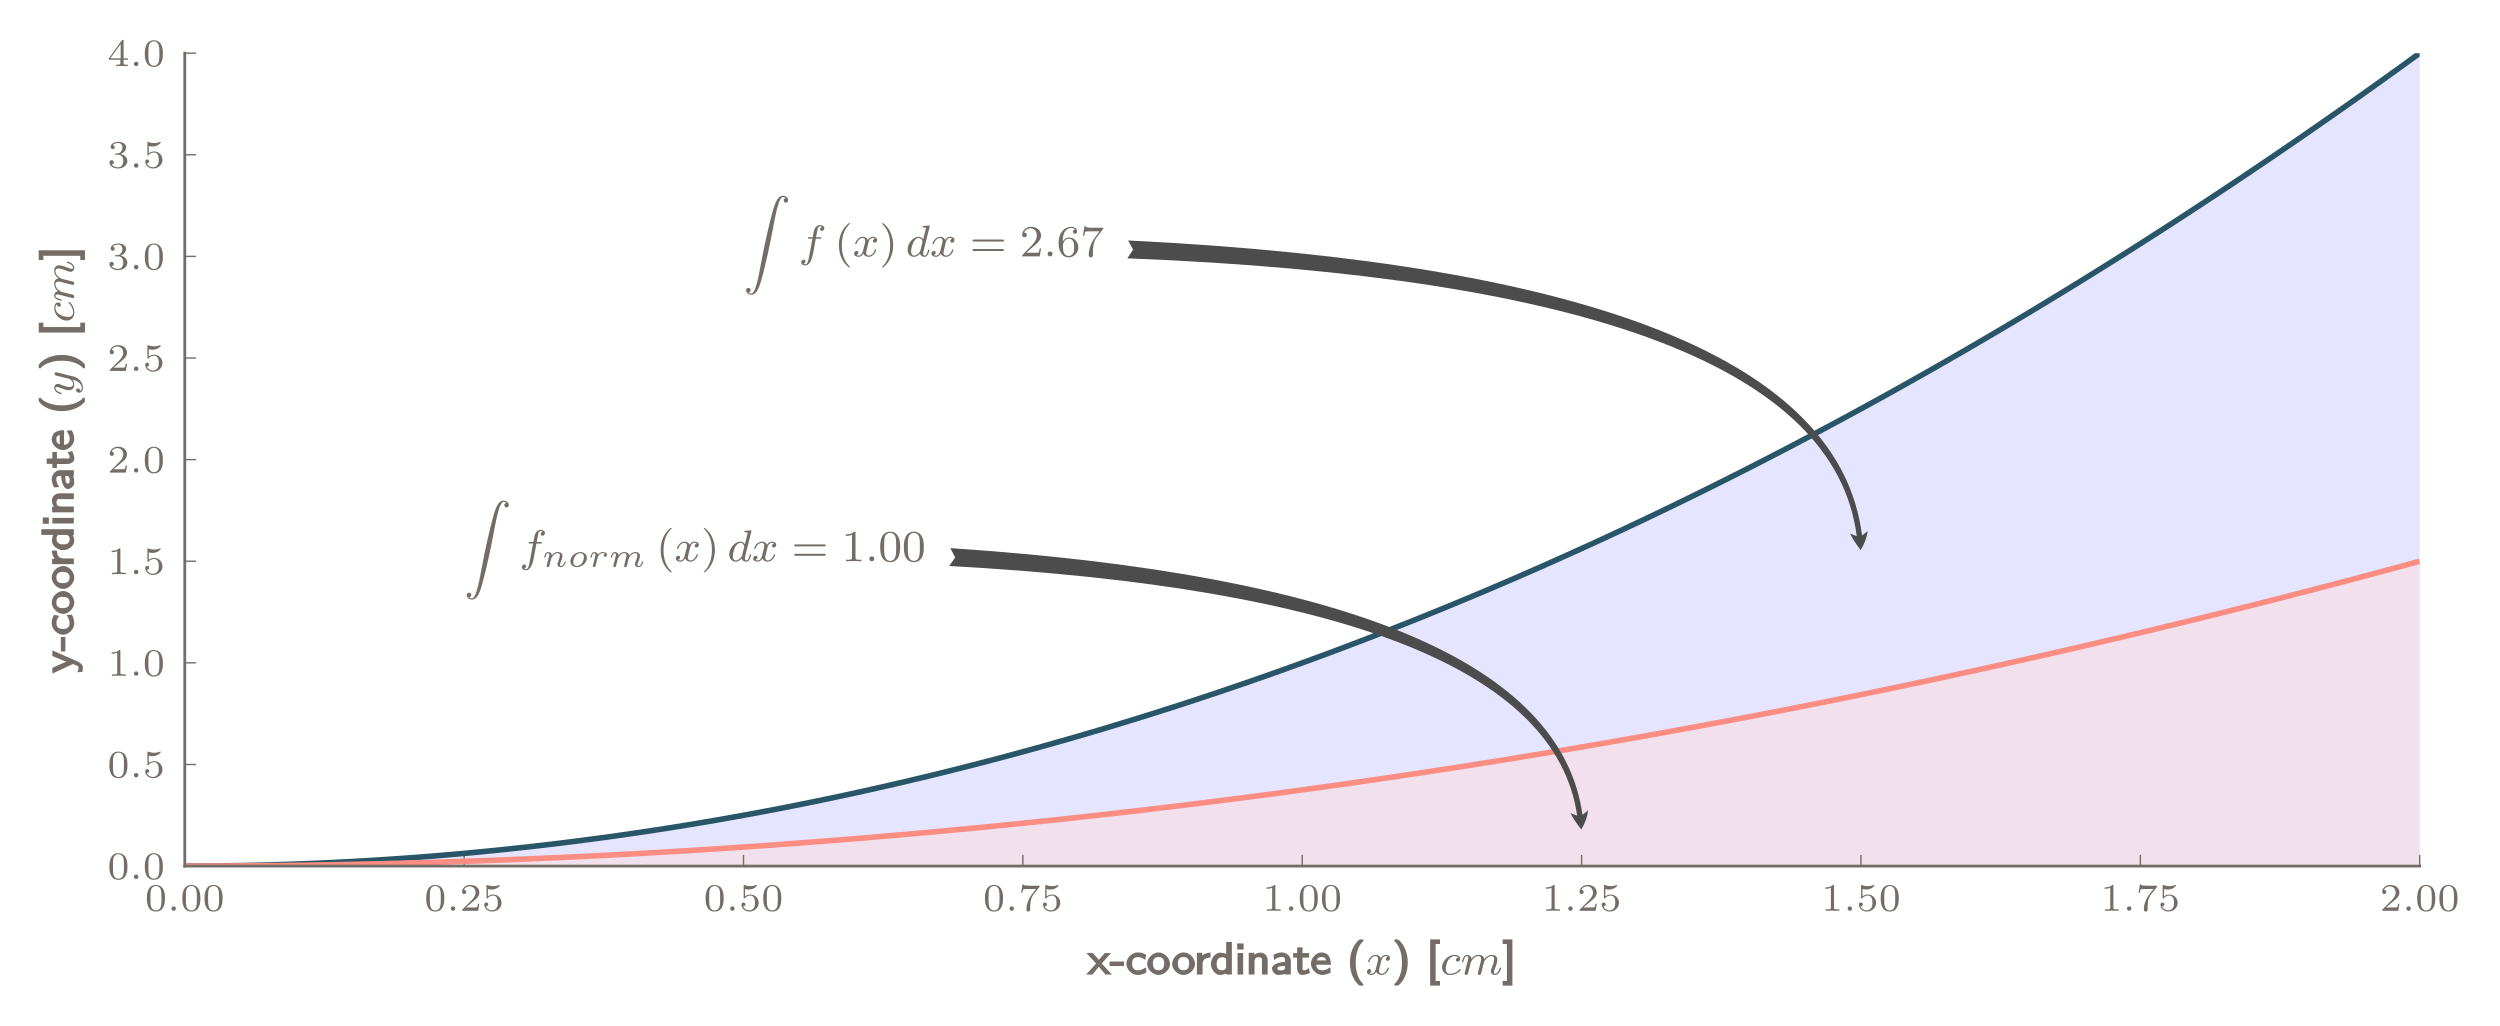 <?xml version="1.0" encoding="UTF-8"?>
<svg xmlns="http://www.w3.org/2000/svg" xmlns:xlink="http://www.w3.org/1999/xlink" width="447.12pt" height="183.516pt" viewBox="0 0 447.12 183.516" version="1.1">
<defs>
<g>
<symbol overflow="visible" id="glyph0-0">
<path style="stroke:none;" d=""/>
</symbol>
<symbol overflow="visible" id="glyph0-1">
<path style="stroke:none;" d="M 3.594 -2.219 C 3.594 -2.984 3.5 -3.547 3.188 -4.031 C 2.969 -4.344 2.531 -4.625 1.984 -4.625 C 0.359 -4.625 0.359 -2.719 0.359 -2.219 C 0.359 -1.719 0.359 0.141 1.984 0.141 C 3.594 0.141 3.594 -1.719 3.594 -2.219 Z M 1.984 -0.062 C 1.656 -0.062 1.234 -0.25 1.094 -0.812 C 1 -1.219 1 -1.797 1 -2.312 C 1 -2.828 1 -3.359 1.094 -3.734 C 1.25 -4.281 1.688 -4.438 1.984 -4.438 C 2.359 -4.438 2.719 -4.203 2.844 -3.797 C 2.953 -3.422 2.969 -2.922 2.969 -2.312 C 2.969 -1.797 2.969 -1.281 2.875 -0.844 C 2.734 -0.203 2.266 -0.062 1.984 -0.062 Z M 1.984 -0.062 "/>
</symbol>
<symbol overflow="visible" id="glyph0-2">
<path style="stroke:none;" d="M 3.516 -1.266 L 3.281 -1.266 C 3.266 -1.109 3.188 -0.703 3.094 -0.641 C 3.047 -0.594 2.516 -0.594 2.406 -0.594 L 1.125 -0.594 C 1.859 -1.234 2.109 -1.438 2.516 -1.766 C 3.031 -2.172 3.516 -2.609 3.516 -3.266 C 3.516 -4.109 2.781 -4.625 1.891 -4.625 C 1.031 -4.625 0.438 -4.016 0.438 -3.375 C 0.438 -3.031 0.734 -2.984 0.812 -2.984 C 0.969 -2.984 1.172 -3.109 1.172 -3.359 C 1.172 -3.484 1.125 -3.734 0.766 -3.734 C 0.984 -4.219 1.453 -4.375 1.781 -4.375 C 2.484 -4.375 2.844 -3.828 2.844 -3.266 C 2.844 -2.656 2.406 -2.188 2.188 -1.938 L 0.516 -0.266 C 0.438 -0.203 0.438 -0.188 0.438 0 L 3.312 0 Z M 3.516 -1.266 "/>
</symbol>
<symbol overflow="visible" id="glyph0-3">
<path style="stroke:none;" d="M 1.078 -3.891 C 1.438 -3.797 1.641 -3.797 1.75 -3.797 C 2.672 -3.797 3.219 -4.422 3.219 -4.531 C 3.219 -4.609 3.172 -4.625 3.141 -4.625 C 3.125 -4.625 3.109 -4.625 3.078 -4.609 C 2.906 -4.547 2.547 -4.406 2.031 -4.406 C 1.828 -4.406 1.469 -4.422 1.016 -4.594 C 0.938 -4.625 0.922 -4.625 0.922 -4.625 C 0.828 -4.625 0.828 -4.547 0.828 -4.438 L 0.828 -2.391 C 0.828 -2.266 0.828 -2.188 0.938 -2.188 C 1 -2.188 1.016 -2.188 1.078 -2.281 C 1.375 -2.656 1.812 -2.719 2.047 -2.719 C 2.469 -2.719 2.656 -2.391 2.688 -2.328 C 2.812 -2.094 2.859 -1.828 2.859 -1.422 C 2.859 -1.219 2.859 -0.812 2.641 -0.5 C 2.469 -0.25 2.172 -0.078 1.828 -0.078 C 1.375 -0.078 0.906 -0.328 0.734 -0.797 C 1 -0.781 1.141 -0.953 1.141 -1.141 C 1.141 -1.438 0.875 -1.484 0.781 -1.484 C 0.781 -1.484 0.438 -1.484 0.438 -1.109 C 0.438 -0.484 1.016 0.141 1.844 0.141 C 2.734 0.141 3.516 -0.516 3.516 -1.406 C 3.516 -2.188 2.922 -2.906 2.062 -2.906 C 1.75 -2.906 1.391 -2.844 1.078 -2.578 Z M 1.078 -3.891 "/>
</symbol>
<symbol overflow="visible" id="glyph0-4">
<path style="stroke:none;" d="M 3.734 -4.203 C 3.797 -4.297 3.797 -4.312 3.797 -4.484 L 1.969 -4.484 C 1.688 -4.484 1.609 -4.5 1.359 -4.516 C 1 -4.547 0.984 -4.594 0.969 -4.703 L 0.734 -4.703 L 0.484 -3.219 L 0.719 -3.219 C 0.734 -3.328 0.812 -3.781 0.922 -3.859 C 0.969 -3.891 1.547 -3.891 1.641 -3.891 L 3.156 -3.891 C 2.938 -3.609 2.578 -3.172 2.438 -2.969 C 1.531 -1.781 1.438 -0.672 1.438 -0.266 C 1.438 -0.188 1.438 0.141 1.766 0.141 C 2.109 0.141 2.109 -0.172 2.109 -0.266 L 2.109 -0.547 C 2.109 -1.891 2.391 -2.516 2.688 -2.891 Z M 3.734 -4.203 "/>
</symbol>
<symbol overflow="visible" id="glyph0-5">
<path style="stroke:none;" d="M 2.328 -4.438 C 2.328 -4.625 2.328 -4.625 2.125 -4.625 C 1.672 -4.188 1.047 -4.188 0.766 -4.188 L 0.766 -3.938 C 0.922 -3.938 1.391 -3.938 1.766 -4.125 L 1.766 -0.578 C 1.766 -0.344 1.766 -0.25 1.078 -0.25 L 0.812 -0.25 L 0.812 0 C 0.938 0 1.797 -0.031 2.047 -0.031 C 2.266 -0.031 3.141 0 3.297 0 L 3.297 -0.25 L 3.031 -0.25 C 2.328 -0.25 2.328 -0.344 2.328 -0.578 Z M 2.328 -4.438 "/>
</symbol>
<symbol overflow="visible" id="glyph0-6">
<path style="stroke:none;" d="M 1.906 -2.328 C 2.453 -2.328 2.844 -1.953 2.844 -1.203 C 2.844 -0.344 2.328 -0.078 1.938 -0.078 C 1.656 -0.078 1.031 -0.156 0.75 -0.578 C 1.078 -0.578 1.156 -0.812 1.156 -0.969 C 1.156 -1.188 0.984 -1.344 0.766 -1.344 C 0.578 -1.344 0.375 -1.219 0.375 -0.938 C 0.375 -0.281 1.094 0.141 1.938 0.141 C 2.906 0.141 3.578 -0.516 3.578 -1.203 C 3.578 -1.75 3.141 -2.297 2.375 -2.453 C 3.094 -2.719 3.359 -3.234 3.359 -3.672 C 3.359 -4.219 2.734 -4.625 1.953 -4.625 C 1.188 -4.625 0.594 -4.25 0.594 -3.688 C 0.594 -3.453 0.75 -3.328 0.953 -3.328 C 1.172 -3.328 1.312 -3.484 1.312 -3.672 C 1.312 -3.875 1.172 -4.031 0.953 -4.047 C 1.203 -4.344 1.672 -4.422 1.938 -4.422 C 2.25 -4.422 2.688 -4.266 2.688 -3.672 C 2.688 -3.375 2.594 -3.047 2.406 -2.844 C 2.188 -2.578 1.984 -2.562 1.641 -2.531 C 1.469 -2.516 1.453 -2.516 1.422 -2.516 C 1.406 -2.516 1.344 -2.5 1.344 -2.422 C 1.344 -2.328 1.406 -2.328 1.531 -2.328 Z M 1.906 -2.328 "/>
</symbol>
<symbol overflow="visible" id="glyph0-7">
<path style="stroke:none;" d="M 3.688 -1.141 L 3.688 -1.391 L 2.906 -1.391 L 2.906 -4.5 C 2.906 -4.641 2.906 -4.703 2.766 -4.703 C 2.672 -4.703 2.641 -4.703 2.578 -4.594 L 0.266 -1.391 L 0.266 -1.141 L 2.328 -1.141 L 2.328 -0.578 C 2.328 -0.328 2.328 -0.25 1.75 -0.25 L 1.562 -0.25 L 1.562 0 C 1.922 -0.016 2.359 -0.031 2.609 -0.031 C 2.875 -0.031 3.312 -0.016 3.672 0 L 3.672 -0.25 L 3.484 -0.25 C 2.906 -0.25 2.906 -0.328 2.906 -0.578 L 2.906 -1.141 Z M 2.375 -3.938 L 2.375 -1.391 L 0.531 -1.391 Z M 2.375 -3.938 "/>
</symbol>
<symbol overflow="visible" id="glyph1-0">
<path style="stroke:none;" d=""/>
</symbol>
<symbol overflow="visible" id="glyph1-1">
<path style="stroke:none;" d="M 1.578 -0.391 C 1.578 -0.641 1.375 -0.797 1.188 -0.797 C 0.953 -0.797 0.781 -0.609 0.781 -0.406 C 0.781 -0.156 0.984 0 1.172 0 C 1.406 0 1.578 -0.188 1.578 -0.391 Z M 1.578 -0.391 "/>
</symbol>
<symbol overflow="visible" id="glyph2-0">
<path style="stroke:none;" d=""/>
</symbol>
<symbol overflow="visible" id="glyph2-1">
<path style="stroke:none;" d="M 4.016 -0.25 L 2.422 -1.969 L 4.109 -3.844 L 2.969 -3.844 L 1.906 -2.625 L 0.844 -3.844 L -0.312 -3.844 L 1.422 -1.969 L -0.359 0 L 0.781 0 L 1.922 -1.391 L 3.094 0 L 4.25 0 Z M 4.016 -0.25 "/>
</symbol>
<symbol overflow="visible" id="glyph2-2">
<path style="stroke:none;" d="M 2.516 -1.672 L 2.516 -2.328 L -0.078 -2.328 L -0.078 -1.516 L 2.516 -1.516 Z M 2.516 -1.672 "/>
</symbol>
<symbol overflow="visible" id="glyph2-3">
<path style="stroke:none;" d="M 3.688 -0.438 L 3.625 -1.297 C 2.938 -0.875 2.641 -0.766 2.141 -0.766 C 1.406 -0.766 1.141 -1.219 1.141 -1.922 C 1.141 -2.547 1.297 -3.109 2.172 -3.109 C 2.703 -3.109 2.844 -3.031 3.484 -2.625 L 3.656 -3.531 C 3.109 -3.812 2.781 -3.953 2.172 -3.953 C 0.969 -3.953 0.109 -2.844 0.109 -1.922 C 0.109 -0.953 1.047 0.078 2.141 0.078 C 2.688 0.078 3.297 -0.125 3.688 -0.359 Z M 3.688 -0.438 "/>
</symbol>
<symbol overflow="visible" id="glyph2-4">
<path style="stroke:none;" d="M 4.156 -1.891 C 4.156 -2.953 3.141 -3.953 2.109 -3.953 C 1.078 -3.953 0.062 -2.938 0.062 -1.891 C 0.062 -0.891 1.078 0.078 2.109 0.078 C 3.141 0.078 4.156 -0.891 4.156 -1.891 Z M 3.109 -1.984 C 3.109 -1.078 2.719 -0.766 2.109 -0.766 C 1.484 -0.766 1.094 -1.078 1.094 -1.984 C 1.094 -2.891 1.516 -3.125 2.109 -3.125 C 2.703 -3.125 3.109 -2.875 3.109 -1.984 Z M 3.109 -1.984 "/>
</symbol>
<symbol overflow="visible" id="glyph2-5">
<path style="stroke:none;" d="M 2.938 -3.172 L 2.938 -3.922 C 2.094 -3.906 1.484 -3.531 1.156 -3.109 L 1.453 -3.016 L 1.453 -3.891 L 0.5 -3.891 L 0.5 0 L 1.516 0 L 1.516 -1.844 C 1.516 -2.703 2.062 -3.016 2.938 -3.031 Z M 2.938 -3.172 "/>
</symbol>
<symbol overflow="visible" id="glyph2-6">
<path style="stroke:none;" d="M 3.859 -0.156 L 3.859 -5.828 L 2.844 -5.828 L 2.844 -3.672 C 2.625 -3.828 1.984 -3.922 1.766 -3.922 C 0.922 -3.922 0.109 -2.938 0.109 -1.922 C 0.109 -0.906 0.922 0.078 1.734 0.078 C 2.234 0.078 2.812 -0.188 2.828 -0.188 L 2.828 0 L 3.859 0 Z M 2.875 -1.25 C 2.672 -0.922 2.5 -0.75 2.109 -0.75 C 1.547 -0.75 1.141 -0.984 1.141 -1.906 C 1.141 -2.906 1.656 -3.094 2.203 -3.094 C 2.516 -3.094 2.656 -3 2.828 -2.797 L 2.828 -1.156 Z M 2.875 -1.25 "/>
</symbol>
<symbol overflow="visible" id="glyph2-7">
<path style="stroke:none;" d="M 1.5 -0.156 L 1.5 -3.844 L 0.5 -3.844 L 0.5 0 L 1.5 0 Z M 1.578 -4.609 L 1.578 -5.562 L 0.438 -5.562 L 0.438 -4.469 L 1.578 -4.469 Z M 1.578 -4.609 "/>
</symbol>
<symbol overflow="visible" id="glyph2-8">
<path style="stroke:none;" d="M 3.875 -0.156 L 3.875 -2.516 C 3.875 -3.125 3.516 -3.922 2.547 -3.922 C 2.094 -3.922 1.516 -3.688 1.172 -3.266 L 1.469 -3.156 L 1.469 -3.891 L 0.484 -3.891 L 0.484 0 L 1.516 0 L 1.516 -2.094 C 1.516 -2.609 1.578 -3.094 2.188 -3.094 C 3.016 -3.094 2.844 -2.688 2.844 -2.453 L 2.844 0 L 3.875 0 Z M 3.875 -0.156 "/>
</symbol>
<symbol overflow="visible" id="glyph2-9">
<path style="stroke:none;" d="M 3.641 -0.156 L 3.641 -2.453 C 3.641 -3.266 2.859 -3.953 2.062 -3.953 C 1.562 -3.953 1.047 -3.812 0.547 -3.531 L 0.625 -2.594 C 1.156 -2.953 1.438 -3.141 2.062 -3.141 C 2.422 -3.141 2.609 -3.031 2.609 -2.438 L 2.609 -2.266 C 1.609 -2.234 0.266 -1.828 0.266 -1.094 C 0.266 -0.688 0.703 0.078 1.406 0.078 C 1.75 0.078 2.5 -0.031 2.625 -0.125 L 2.625 0 L 3.641 0 Z M 2.609 -1.281 C 2.609 -1.125 2.656 -1.016 2.375 -0.859 C 2.125 -0.703 1.938 -0.75 1.844 -0.75 C 1.406 -0.75 1.25 -0.797 1.25 -1.094 C 1.25 -1.609 2.422 -1.5 2.609 -1.516 Z M 2.609 -1.281 "/>
</symbol>
<symbol overflow="visible" id="glyph2-10">
<path style="stroke:none;" d="M 2.984 -0.359 L 2.781 -1.141 C 2.297 -0.781 2.141 -0.766 1.922 -0.766 C 1.578 -0.766 1.672 -0.953 1.672 -1.312 L 1.672 -3.031 L 2.844 -3.031 L 2.844 -3.844 L 1.672 -3.844 L 1.672 -4.859 L 0.703 -4.859 L 0.703 -3.844 L -0.016 -3.844 L -0.016 -3.031 L 0.688 -3.031 L 0.688 -1.172 C 0.688 -0.641 1 0.078 1.562 0.078 C 2.141 0.078 2.578 -0.109 3.016 -0.297 Z M 2.984 -0.359 "/>
</symbol>
<symbol overflow="visible" id="glyph2-11">
<path style="stroke:none;" d="M 3.672 -1.891 C 3.672 -2.266 3.578 -2.906 3.281 -3.359 C 2.984 -3.766 2.391 -3.953 2 -3.953 C 1.031 -3.953 0.109 -2.953 0.109 -1.938 C 0.109 -0.922 1.078 0.078 2.125 0.078 C 2.594 0.078 3.188 -0.094 3.656 -0.375 L 3.562 -1.312 C 2.859 -0.812 2.484 -0.75 2.141 -0.75 C 1.438 -0.75 1.078 -1.156 1.062 -1.75 L 3.672 -1.75 Z M 3.016 -2.531 L 1.156 -2.531 C 1.297 -3.016 1.609 -3.125 2 -3.125 C 2.344 -3.125 2.688 -3.109 2.812 -2.531 Z M 3.016 -2.531 "/>
</symbol>
<symbol overflow="visible" id="glyph2-12">
<path style="stroke:none;" d="M 2.938 1.734 C 2.906 1.719 2.188 1.156 1.812 -0.078 C 1.625 -0.703 1.531 -1.359 1.531 -2.141 C 1.531 -4.906 2.766 -5.875 2.938 -6.016 L 2.812 -6.281 L 2.438 -6.281 C 2.297 -6.281 2.156 -6.234 2.062 -6.141 C 1.047 -5.266 0.5 -3.75 0.5 -2.141 C 0.5 -0.641 1 0.922 2.047 1.844 C 2.156 1.953 2.297 1.984 2.438 1.984 L 2.812 1.984 Z M 2.938 1.734 "/>
</symbol>
<symbol overflow="visible" id="glyph2-13">
<path style="stroke:none;" d="M 2.781 -2.141 C 2.781 -3.656 2.281 -5.203 1.234 -6.125 C 1.125 -6.234 0.984 -6.281 0.859 -6.281 L 0.469 -6.281 L 0.344 -6.016 C 0.359 -6 1.094 -5.453 1.453 -4.203 C 1.656 -3.578 1.75 -2.938 1.75 -2.141 C 1.75 0.609 0.5 1.609 0.344 1.734 L 0.469 1.984 L 0.859 1.984 C 0.984 1.984 1.125 1.953 1.219 1.859 C 2.219 0.984 2.781 -0.547 2.781 -2.141 Z M 2.781 -2.141 "/>
</symbol>
<symbol overflow="visible" id="glyph2-14">
<path style="stroke:none;" d="M 2.438 1.844 L 2.438 1.156 L 1.656 1.156 L 1.656 -5.453 L 2.438 -5.453 L 2.438 -6.281 L 0.672 -6.281 L 0.672 1.984 L 2.438 1.984 Z M 2.438 1.844 "/>
</symbol>
<symbol overflow="visible" id="glyph2-15">
<path style="stroke:none;" d="M 1.766 1.844 L 1.766 -6.281 L 0.016 -6.281 L 0.016 -5.453 L 0.781 -5.453 L 0.781 1.156 L 0.016 1.156 L 0.016 1.984 L 1.766 1.984 Z M 1.766 1.844 "/>
</symbol>
<symbol overflow="visible" id="glyph3-0">
<path style="stroke:none;" d=""/>
</symbol>
<symbol overflow="visible" id="glyph3-1">
<path style="stroke:none;" d="M 4 -3.172 C 3.641 -3.094 3.625 -2.781 3.625 -2.75 C 3.625 -2.578 3.766 -2.453 3.938 -2.453 C 4.109 -2.453 4.375 -2.594 4.375 -2.938 C 4.375 -3.391 3.875 -3.516 3.578 -3.516 C 3.219 -3.516 2.906 -3.25 2.719 -2.938 C 2.547 -3.359 2.141 -3.516 1.812 -3.516 C 0.938 -3.516 0.453 -2.516 0.453 -2.297 C 0.453 -2.219 0.516 -2.188 0.578 -2.188 C 0.672 -2.188 0.688 -2.234 0.703 -2.328 C 0.891 -2.906 1.375 -3.297 1.781 -3.297 C 2.094 -3.297 2.25 -3.062 2.25 -2.781 C 2.25 -2.625 2.156 -2.25 2.094 -2 C 2.031 -1.766 1.859 -1.062 1.812 -0.906 C 1.703 -0.484 1.422 -0.141 1.062 -0.141 C 1.031 -0.141 0.828 -0.141 0.656 -0.25 C 1.016 -0.344 1.016 -0.672 1.016 -0.688 C 1.016 -0.875 0.875 -0.984 0.703 -0.984 C 0.484 -0.984 0.25 -0.797 0.25 -0.5 C 0.25 -0.125 0.641 0.078 1.047 0.078 C 1.469 0.078 1.766 -0.234 1.906 -0.5 C 2.094 -0.109 2.453 0.078 2.844 0.078 C 3.703 0.078 4.188 -0.922 4.188 -1.141 C 4.188 -1.219 4.125 -1.25 4.062 -1.25 C 3.969 -1.25 3.953 -1.188 3.922 -1.109 C 3.766 -0.578 3.312 -0.141 2.859 -0.141 C 2.594 -0.141 2.406 -0.312 2.406 -0.656 C 2.406 -0.812 2.453 -1 2.562 -1.438 C 2.609 -1.688 2.781 -2.375 2.828 -2.531 C 2.938 -2.953 3.219 -3.297 3.578 -3.297 C 3.625 -3.297 3.828 -3.297 4 -3.172 Z M 4 -3.172 "/>
</symbol>
<symbol overflow="visible" id="glyph3-2">
<path style="stroke:none;" d="M 3.266 -3.047 C 2.938 -3.016 2.828 -2.766 2.828 -2.609 C 2.828 -2.375 3.031 -2.312 3.141 -2.312 C 3.172 -2.312 3.578 -2.344 3.578 -2.828 C 3.578 -3.312 3.062 -3.516 2.578 -3.516 C 1.453 -3.516 0.344 -2.422 0.344 -1.297 C 0.344 -0.547 0.875 0.078 1.75 0.078 C 3.016 0.078 3.672 -0.719 3.672 -0.828 C 3.672 -0.906 3.594 -0.953 3.547 -0.953 C 3.5 -0.953 3.469 -0.938 3.438 -0.891 C 2.812 -0.141 1.906 -0.141 1.766 -0.141 C 1.344 -0.141 1 -0.406 1 -1.016 C 1 -1.359 1.156 -2.203 1.531 -2.703 C 1.875 -3.141 2.281 -3.297 2.594 -3.297 C 2.688 -3.297 3.047 -3.281 3.266 -3.047 Z M 3.266 -3.047 "/>
</symbol>
<symbol overflow="visible" id="glyph3-3">
<path style="stroke:none;" d="M 1.594 -1.312 C 1.625 -1.422 1.703 -1.734 1.719 -1.844 C 1.75 -1.922 1.797 -2.125 1.812 -2.203 C 1.828 -2.234 2.094 -2.75 2.438 -3.016 C 2.703 -3.234 2.969 -3.297 3.203 -3.297 C 3.484 -3.297 3.656 -3.109 3.656 -2.75 C 3.656 -2.562 3.609 -2.375 3.516 -2.016 C 3.453 -1.812 3.328 -1.281 3.281 -1.062 L 3.156 -0.578 C 3.109 -0.453 3.062 -0.203 3.062 -0.172 C 3.062 0.016 3.219 0.078 3.312 0.078 C 3.453 0.078 3.578 -0.016 3.641 -0.109 C 3.656 -0.156 3.719 -0.438 3.766 -0.594 L 3.938 -1.312 C 3.969 -1.422 4.047 -1.734 4.078 -1.844 C 4.188 -2.281 4.188 -2.281 4.359 -2.547 C 4.625 -2.938 5 -3.297 5.531 -3.297 C 5.828 -3.297 6 -3.125 6 -2.75 C 6 -2.312 5.656 -1.391 5.5 -1.016 C 5.422 -0.812 5.406 -0.75 5.406 -0.594 C 5.406 -0.141 5.781 0.078 6.125 0.078 C 6.906 0.078 7.234 -1.031 7.234 -1.141 C 7.234 -1.219 7.156 -1.25 7.109 -1.25 C 7.016 -1.25 7 -1.188 6.969 -1.109 C 6.781 -0.453 6.453 -0.141 6.141 -0.141 C 6.016 -0.141 5.953 -0.219 5.953 -0.406 C 5.953 -0.594 6.016 -0.766 6.094 -0.969 C 6.219 -1.266 6.562 -2.188 6.562 -2.625 C 6.562 -3.234 6.156 -3.516 5.578 -3.516 C 5.031 -3.516 4.578 -3.234 4.219 -2.734 C 4.156 -3.375 3.641 -3.516 3.234 -3.516 C 2.859 -3.516 2.375 -3.391 1.938 -2.812 C 1.875 -3.297 1.5 -3.516 1.125 -3.516 C 0.844 -3.516 0.641 -3.344 0.516 -3.078 C 0.312 -2.703 0.234 -2.312 0.234 -2.297 C 0.234 -2.219 0.297 -2.188 0.359 -2.188 C 0.469 -2.188 0.469 -2.219 0.531 -2.438 C 0.625 -2.828 0.766 -3.297 1.094 -3.297 C 1.312 -3.297 1.359 -3.094 1.359 -2.922 C 1.359 -2.766 1.312 -2.625 1.25 -2.359 C 1.234 -2.297 1.109 -1.828 1.078 -1.719 L 0.781 -0.516 C 0.75 -0.391 0.703 -0.203 0.703 -0.172 C 0.703 0.016 0.859 0.078 0.969 0.078 C 1.109 0.078 1.234 -0.016 1.281 -0.109 C 1.312 -0.156 1.375 -0.438 1.406 -0.594 Z M 1.594 -1.312 "/>
</symbol>
<symbol overflow="visible" id="glyph3-4">
<path style="stroke:none;" d="M 3.047 -3.172 L 3.797 -3.172 C 3.953 -3.172 4.047 -3.172 4.047 -3.328 C 4.047 -3.438 3.938 -3.438 3.812 -3.438 L 3.094 -3.438 C 3.234 -4.156 3.312 -4.609 3.391 -4.969 C 3.422 -5.094 3.438 -5.188 3.562 -5.281 C 3.672 -5.375 3.734 -5.391 3.812 -5.391 C 3.938 -5.391 4.062 -5.359 4.172 -5.297 C 4.125 -5.281 4.078 -5.266 4.047 -5.234 C 3.906 -5.156 3.812 -5.016 3.812 -4.859 C 3.812 -4.672 3.953 -4.562 4.125 -4.562 C 4.359 -4.562 4.578 -4.766 4.578 -5.047 C 4.578 -5.422 4.188 -5.609 3.812 -5.609 C 3.531 -5.609 3.031 -5.484 2.781 -4.75 C 2.703 -4.562 2.703 -4.547 2.5 -3.438 L 1.891 -3.438 C 1.734 -3.438 1.641 -3.438 1.641 -3.281 C 1.641 -3.172 1.75 -3.172 1.875 -3.172 L 2.453 -3.172 L 1.875 -0.078 C 1.719 0.719 1.609 1.406 1.172 1.406 C 1.156 1.406 0.984 1.406 0.844 1.312 C 1.203 1.219 1.203 0.891 1.203 0.875 C 1.203 0.688 1.062 0.578 0.891 0.578 C 0.672 0.578 0.438 0.766 0.438 1.062 C 0.438 1.406 0.781 1.625 1.172 1.625 C 1.672 1.625 2 1.109 2.109 0.922 C 2.391 0.391 2.578 -0.609 2.594 -0.688 Z M 3.047 -3.172 "/>
</symbol>
<symbol overflow="visible" id="glyph3-5">
<path style="stroke:none;" d="M 4.281 -5.297 C 4.297 -5.312 4.312 -5.406 4.312 -5.422 C 4.312 -5.453 4.281 -5.531 4.188 -5.531 C 4.156 -5.531 3.906 -5.5 3.734 -5.484 L 3.281 -5.453 C 3.109 -5.438 3.031 -5.438 3.031 -5.297 C 3.031 -5.172 3.141 -5.172 3.234 -5.172 C 3.625 -5.172 3.625 -5.125 3.625 -5.062 C 3.625 -5.016 3.547 -4.75 3.516 -4.594 L 3.125 -3.031 C 3.047 -3.172 2.828 -3.516 2.328 -3.516 C 1.391 -3.516 0.344 -2.406 0.344 -1.234 C 0.344 -0.391 0.875 0.078 1.484 0.078 C 2 0.078 2.438 -0.328 2.578 -0.484 C 2.719 0.062 3.266 0.078 3.359 0.078 C 3.734 0.078 3.906 -0.219 3.969 -0.359 C 4.141 -0.641 4.25 -1.109 4.25 -1.141 C 4.25 -1.188 4.219 -1.25 4.125 -1.25 C 4.031 -1.25 4.016 -1.188 3.953 -1 C 3.844 -0.562 3.703 -0.141 3.391 -0.141 C 3.203 -0.141 3.125 -0.297 3.125 -0.516 C 3.125 -0.672 3.156 -0.75 3.172 -0.859 Z M 2.578 -0.859 C 2.188 -0.312 1.766 -0.141 1.516 -0.141 C 1.141 -0.141 0.969 -0.484 0.969 -0.891 C 0.969 -1.266 1.172 -2.125 1.359 -2.469 C 1.578 -2.953 1.969 -3.297 2.344 -3.297 C 2.859 -3.297 3.016 -2.703 3.016 -2.609 C 3.016 -2.578 2.812 -1.797 2.766 -1.594 C 2.656 -1.219 2.656 -1.203 2.578 -0.859 Z M 2.578 -0.859 "/>
</symbol>
<symbol overflow="visible" id="glyph3-6">
<path style="stroke:none;" d="M 1.625 -0.438 C 1.625 -0.703 1.391 -0.891 1.172 -0.891 C 0.922 -0.891 0.734 -0.672 0.734 -0.453 C 0.734 -0.172 0.953 0 1.172 0 C 1.422 0 1.625 -0.203 1.625 -0.438 Z M 1.625 -0.438 "/>
</symbol>
<symbol overflow="visible" id="glyph4-0">
<path style="stroke:none;" d=""/>
</symbol>
<symbol overflow="visible" id="glyph4-1">
<path style="stroke:none;" d="M -3.844 -3.781 L -3.844 -3.016 C -2.172 -2.312 -1.141 -1.859 -0.656 -1.828 L -0.656 -2.172 C -0.875 -2.156 -1.281 -2.016 -1.656 -1.875 C -1.969 -1.75 -2.281 -1.625 -2.594 -1.469 L -3.844 -0.906 L -3.844 0.125 L -0.156 -1.594 L 0.547 -1.297 C 0.781 -1.172 0.844 -1.188 0.844 -0.969 C 0.844 -0.938 0.844 -0.641 0.625 -0.109 L 1.531 -0.188 C 1.578 -0.422 1.625 -0.719 1.625 -0.969 C 1.625 -1.281 1.359 -1.734 0.594 -2.078 L -3.844 -4.016 Z M -3.844 -3.781 "/>
</symbol>
<symbol overflow="visible" id="glyph4-2">
<path style="stroke:none;" d="M -1.672 -2.516 L -2.328 -2.516 L -2.328 0.078 L -1.516 0.078 L -1.516 -2.516 Z M -1.672 -2.516 "/>
</symbol>
<symbol overflow="visible" id="glyph4-3">
<path style="stroke:none;" d="M -0.438 -3.688 L -1.297 -3.625 C -0.875 -2.938 -0.766 -2.641 -0.766 -2.141 C -0.766 -1.406 -1.219 -1.141 -1.922 -1.141 C -2.547 -1.141 -3.109 -1.297 -3.109 -2.172 C -3.109 -2.703 -3.031 -2.844 -2.625 -3.484 L -3.531 -3.656 C -3.812 -3.109 -3.953 -2.781 -3.953 -2.172 C -3.953 -0.969 -2.844 -0.109 -1.922 -0.109 C -0.953 -0.109 0.078 -1.047 0.078 -2.141 C 0.078 -2.688 -0.125 -3.297 -0.359 -3.688 Z M -0.438 -3.688 "/>
</symbol>
<symbol overflow="visible" id="glyph4-4">
<path style="stroke:none;" d="M -1.891 -4.156 C -2.953 -4.156 -3.953 -3.141 -3.953 -2.109 C -3.953 -1.078 -2.938 -0.062 -1.891 -0.062 C -0.891 -0.062 0.078 -1.078 0.078 -2.109 C 0.078 -3.141 -0.891 -4.156 -1.891 -4.156 Z M -1.984 -3.109 C -1.078 -3.109 -0.766 -2.719 -0.766 -2.109 C -0.766 -1.484 -1.078 -1.094 -1.984 -1.094 C -2.891 -1.094 -3.125 -1.516 -3.125 -2.109 C -3.125 -2.703 -2.875 -3.109 -1.984 -3.109 Z M -1.984 -3.109 "/>
</symbol>
<symbol overflow="visible" id="glyph4-5">
<path style="stroke:none;" d="M -3.172 -2.938 L -3.922 -2.938 C -3.906 -2.094 -3.531 -1.484 -3.109 -1.156 L -3.016 -1.453 L -3.891 -1.453 L -3.891 -0.5 L 0 -0.5 L 0 -1.516 L -1.844 -1.516 C -2.703 -1.516 -3.016 -2.062 -3.031 -2.938 Z M -3.172 -2.938 "/>
</symbol>
<symbol overflow="visible" id="glyph4-6">
<path style="stroke:none;" d="M -0.156 -3.859 L -5.828 -3.859 L -5.828 -2.844 L -3.672 -2.844 C -3.828 -2.625 -3.922 -1.984 -3.922 -1.766 C -3.922 -0.922 -2.938 -0.109 -1.922 -0.109 C -0.906 -0.109 0.078 -0.922 0.078 -1.734 C 0.078 -2.234 -0.188 -2.812 -0.188 -2.828 L 0 -2.828 L 0 -3.859 Z M -1.25 -2.875 C -0.922 -2.672 -0.75 -2.5 -0.75 -2.109 C -0.75 -1.547 -0.984 -1.141 -1.906 -1.141 C -2.906 -1.141 -3.094 -1.656 -3.094 -2.203 C -3.094 -2.516 -3 -2.656 -2.797 -2.828 L -1.156 -2.828 Z M -1.25 -2.875 "/>
</symbol>
<symbol overflow="visible" id="glyph4-7">
<path style="stroke:none;" d="M -0.156 -1.5 L -3.844 -1.5 L -3.844 -0.5 L 0 -0.5 L 0 -1.5 Z M -4.609 -1.578 L -5.562 -1.578 L -5.562 -0.438 L -4.469 -0.438 L -4.469 -1.578 Z M -4.609 -1.578 "/>
</symbol>
<symbol overflow="visible" id="glyph4-8">
<path style="stroke:none;" d="M -0.156 -3.875 L -2.516 -3.875 C -3.125 -3.875 -3.922 -3.516 -3.922 -2.547 C -3.922 -2.094 -3.688 -1.516 -3.266 -1.172 L -3.156 -1.469 L -3.891 -1.469 L -3.891 -0.484 L 0 -0.484 L 0 -1.516 L -2.094 -1.516 C -2.609 -1.516 -3.094 -1.578 -3.094 -2.188 C -3.094 -3.016 -2.688 -2.844 -2.453 -2.844 L 0 -2.844 L 0 -3.875 Z M -0.156 -3.875 "/>
</symbol>
<symbol overflow="visible" id="glyph4-9">
<path style="stroke:none;" d="M -0.156 -3.641 L -2.453 -3.641 C -3.266 -3.641 -3.953 -2.859 -3.953 -2.062 C -3.953 -1.562 -3.812 -1.047 -3.531 -0.547 L -2.594 -0.625 C -2.953 -1.156 -3.141 -1.438 -3.141 -2.062 C -3.141 -2.422 -3.031 -2.609 -2.438 -2.609 L -2.266 -2.609 C -2.234 -1.609 -1.828 -0.266 -1.094 -0.266 C -0.688 -0.266 0.078 -0.703 0.078 -1.406 C 0.078 -1.75 -0.031 -2.5 -0.125 -2.625 L 0 -2.625 L 0 -3.641 Z M -1.281 -2.609 C -1.125 -2.609 -1.016 -2.656 -0.859 -2.375 C -0.703 -2.125 -0.75 -1.938 -0.75 -1.844 C -0.75 -1.406 -0.797 -1.25 -1.094 -1.25 C -1.609 -1.25 -1.5 -2.422 -1.516 -2.609 Z M -1.281 -2.609 "/>
</symbol>
<symbol overflow="visible" id="glyph4-10">
<path style="stroke:none;" d="M -0.359 -2.984 L -1.141 -2.781 C -0.781 -2.297 -0.766 -2.141 -0.766 -1.922 C -0.766 -1.578 -0.953 -1.672 -1.312 -1.672 L -3.031 -1.672 L -3.031 -2.844 L -3.844 -2.844 L -3.844 -1.672 L -4.859 -1.672 L -4.859 -0.703 L -3.844 -0.703 L -3.844 0.016 L -3.031 0.016 L -3.031 -0.688 L -1.172 -0.688 C -0.641 -0.688 0.078 -1 0.078 -1.562 C 0.078 -2.141 -0.109 -2.578 -0.297 -3.016 Z M -0.359 -2.984 "/>
</symbol>
<symbol overflow="visible" id="glyph4-11">
<path style="stroke:none;" d="M -1.891 -3.672 C -2.266 -3.672 -2.906 -3.578 -3.359 -3.281 C -3.766 -2.984 -3.953 -2.391 -3.953 -2 C -3.953 -1.031 -2.953 -0.109 -1.938 -0.109 C -0.922 -0.109 0.078 -1.078 0.078 -2.125 C 0.078 -2.594 -0.094 -3.188 -0.375 -3.656 L -1.312 -3.562 C -0.812 -2.859 -0.75 -2.484 -0.75 -2.141 C -0.75 -1.438 -1.156 -1.078 -1.75 -1.062 L -1.75 -3.672 Z M -2.531 -3.016 L -2.531 -1.156 C -3.016 -1.297 -3.125 -1.609 -3.125 -2 C -3.125 -2.344 -3.109 -2.688 -2.531 -2.812 Z M -2.531 -3.016 "/>
</symbol>
<symbol overflow="visible" id="glyph4-12">
<path style="stroke:none;" d="M 1.734 -2.938 C 1.719 -2.906 1.156 -2.188 -0.078 -1.812 C -0.703 -1.625 -1.359 -1.531 -2.141 -1.531 C -4.906 -1.531 -5.875 -2.766 -6.016 -2.938 L -6.281 -2.812 L -6.281 -2.438 C -6.281 -2.297 -6.234 -2.156 -6.141 -2.062 C -5.266 -1.047 -3.75 -0.5 -2.141 -0.5 C -0.641 -0.5 0.922 -1 1.844 -2.047 C 1.953 -2.156 1.984 -2.297 1.984 -2.438 L 1.984 -2.812 Z M 1.734 -2.938 "/>
</symbol>
<symbol overflow="visible" id="glyph4-13">
<path style="stroke:none;" d="M -2.141 -2.781 C -3.656 -2.781 -5.203 -2.281 -6.125 -1.234 C -6.234 -1.125 -6.281 -0.984 -6.281 -0.859 L -6.281 -0.469 L -6.016 -0.344 C -6 -0.359 -5.453 -1.094 -4.203 -1.453 C -3.578 -1.656 -2.938 -1.75 -2.141 -1.75 C 0.609 -1.75 1.609 -0.5 1.734 -0.344 L 1.984 -0.469 L 1.984 -0.859 C 1.984 -0.984 1.953 -1.125 1.859 -1.219 C 0.984 -2.219 -0.547 -2.781 -2.141 -2.781 Z M -2.141 -2.781 "/>
</symbol>
<symbol overflow="visible" id="glyph4-14">
<path style="stroke:none;" d="M 1.844 -2.438 L 1.156 -2.438 L 1.156 -1.656 L -5.453 -1.656 L -5.453 -2.438 L -6.281 -2.438 L -6.281 -0.672 L 1.984 -0.672 L 1.984 -2.438 Z M 1.844 -2.438 "/>
</symbol>
<symbol overflow="visible" id="glyph4-15">
<path style="stroke:none;" d="M 1.844 -1.766 L -6.281 -1.766 L -6.281 -0.016 L -5.453 -0.016 L -5.453 -0.781 L 1.156 -0.781 L 1.156 -0.016 L 1.984 -0.016 L 1.984 -1.766 Z M 1.844 -1.766 "/>
</symbol>
<symbol overflow="visible" id="glyph5-0">
<path style="stroke:none;" d=""/>
</symbol>
<symbol overflow="visible" id="glyph5-1">
<path style="stroke:none;" d="M -3 -4.125 C -3.109 -4.156 -3.125 -4.156 -3.188 -4.156 C -3.391 -4.156 -3.438 -4 -3.438 -3.906 C -3.438 -3.859 -3.422 -3.688 -3.219 -3.578 C -3.172 -3.562 -2.891 -3.484 -2.719 -3.453 L -0.812 -2.969 C -0.781 -2.969 -0.141 -2.625 -0.141 -2.047 C -0.141 -1.656 -0.438 -1.516 -0.781 -1.516 C -1.25 -1.516 -1.953 -1.781 -2.422 -1.969 C -2.625 -2.047 -2.688 -2.078 -2.844 -2.078 C -3.281 -2.078 -3.516 -1.719 -3.516 -1.359 C -3.516 -0.562 -2.391 -0.234 -2.297 -0.234 C -2.219 -0.234 -2.188 -0.297 -2.188 -0.359 C -2.188 -0.469 -2.234 -0.469 -2.312 -0.5 C -3.016 -0.703 -3.297 -1.047 -3.297 -1.328 C -3.297 -1.453 -3.219 -1.516 -3.031 -1.516 C -2.859 -1.516 -2.672 -1.453 -2.531 -1.406 C -1.688 -1.078 -1.281 -0.938 -0.906 -0.938 C -0.125 -0.938 0.078 -1.531 0.078 -2 C 0.078 -2.375 -0.094 -2.641 -0.266 -2.844 C 0.172 -2.719 0.484 -2.641 0.875 -2.344 C 1.188 -2.078 1.406 -1.766 1.406 -1.406 C 1.406 -1.266 1.375 -0.969 1.141 -0.812 C 1.109 -1.234 0.75 -1.266 0.703 -1.266 C 0.516 -1.266 0.406 -1.109 0.406 -0.953 C 0.406 -0.766 0.547 -0.5 0.938 -0.5 C 1.312 -0.5 1.625 -0.844 1.625 -1.406 C 1.625 -2.219 0.969 -3.125 0.016 -3.375 Z M -3 -4.125 "/>
</symbol>
<symbol overflow="visible" id="glyph5-2">
<path style="stroke:none;" d="M -3.047 -3.266 C -3.016 -2.938 -2.766 -2.828 -2.609 -2.828 C -2.375 -2.828 -2.312 -3.031 -2.312 -3.141 C -2.312 -3.172 -2.344 -3.578 -2.828 -3.578 C -3.312 -3.578 -3.516 -3.062 -3.516 -2.578 C -3.516 -1.453 -2.422 -0.344 -1.297 -0.344 C -0.547 -0.344 0.078 -0.875 0.078 -1.75 C 0.078 -3.016 -0.719 -3.672 -0.828 -3.672 C -0.906 -3.672 -0.953 -3.594 -0.953 -3.547 C -0.953 -3.5 -0.938 -3.469 -0.891 -3.438 C -0.141 -2.812 -0.141 -1.906 -0.141 -1.766 C -0.141 -1.344 -0.406 -1 -1.016 -1 C -1.359 -1 -2.203 -1.156 -2.703 -1.531 C -3.141 -1.875 -3.297 -2.281 -3.297 -2.594 C -3.297 -2.688 -3.281 -3.047 -3.047 -3.266 Z M -3.047 -3.266 "/>
</symbol>
<symbol overflow="visible" id="glyph5-3">
<path style="stroke:none;" d="M -1.312 -1.594 C -1.422 -1.625 -1.734 -1.703 -1.844 -1.719 C -1.922 -1.75 -2.125 -1.797 -2.203 -1.812 C -2.234 -1.828 -2.75 -2.094 -3.016 -2.438 C -3.234 -2.703 -3.297 -2.969 -3.297 -3.203 C -3.297 -3.484 -3.109 -3.656 -2.75 -3.656 C -2.562 -3.656 -2.375 -3.609 -2.016 -3.516 C -1.812 -3.453 -1.281 -3.328 -1.062 -3.281 L -0.578 -3.156 C -0.453 -3.109 -0.203 -3.062 -0.172 -3.062 C 0.016 -3.062 0.078 -3.219 0.078 -3.312 C 0.078 -3.453 -0.016 -3.578 -0.109 -3.641 C -0.156 -3.656 -0.438 -3.719 -0.594 -3.766 L -1.312 -3.938 C -1.422 -3.969 -1.734 -4.047 -1.844 -4.078 C -2.281 -4.188 -2.281 -4.188 -2.547 -4.359 C -2.938 -4.625 -3.297 -5 -3.297 -5.531 C -3.297 -5.828 -3.125 -6 -2.75 -6 C -2.312 -6 -1.391 -5.656 -1.016 -5.5 C -0.812 -5.422 -0.75 -5.406 -0.594 -5.406 C -0.141 -5.406 0.078 -5.781 0.078 -6.125 C 0.078 -6.906 -1.031 -7.234 -1.141 -7.234 C -1.219 -7.234 -1.25 -7.156 -1.25 -7.109 C -1.25 -7.016 -1.188 -7 -1.109 -6.969 C -0.453 -6.781 -0.141 -6.453 -0.141 -6.141 C -0.141 -6.016 -0.219 -5.953 -0.406 -5.953 C -0.594 -5.953 -0.766 -6.016 -0.969 -6.094 C -1.266 -6.219 -2.188 -6.562 -2.625 -6.562 C -3.234 -6.562 -3.516 -6.156 -3.516 -5.578 C -3.516 -5.031 -3.234 -4.578 -2.734 -4.219 C -3.375 -4.156 -3.516 -3.641 -3.516 -3.234 C -3.516 -2.859 -3.391 -2.375 -2.812 -1.938 C -3.297 -1.875 -3.516 -1.5 -3.516 -1.125 C -3.516 -0.844 -3.344 -0.641 -3.078 -0.516 C -2.703 -0.312 -2.312 -0.234 -2.297 -0.234 C -2.219 -0.234 -2.188 -0.297 -2.188 -0.359 C -2.188 -0.469 -2.219 -0.469 -2.438 -0.531 C -2.828 -0.625 -3.297 -0.766 -3.297 -1.094 C -3.297 -1.312 -3.094 -1.359 -2.922 -1.359 C -2.766 -1.359 -2.625 -1.312 -2.359 -1.25 C -2.297 -1.234 -1.828 -1.109 -1.719 -1.078 L -0.516 -0.781 C -0.391 -0.75 -0.203 -0.703 -0.172 -0.703 C 0.016 -0.703 0.078 -0.859 0.078 -0.969 C 0.078 -1.109 -0.016 -1.234 -0.109 -1.281 C -0.156 -1.312 -0.438 -1.375 -0.594 -1.406 Z M -1.312 -1.594 "/>
</symbol>
<symbol overflow="visible" id="glyph6-0">
<path style="stroke:none;" d=""/>
</symbol>
<symbol overflow="visible" id="glyph6-1">
<path style="stroke:none;" d="M 7.547 0.422 C 7.219 0.469 7.188 0.703 7.188 0.828 C 7.188 1.109 7.406 1.234 7.578 1.234 C 7.75 1.234 7.984 1.109 7.984 0.812 C 7.984 0.359 7.547 0 7.047 0 C 5.906 0 5.438 1.906 4.875 4.078 C 4.25 6.562 3.703 9.062 3.234 11.594 C 3.062 12.531 2.922 13.281 2.688 14.391 C 2.453 15.469 2.016 17.484 1.391 17.484 C 1.375 17.484 1.094 17.484 0.906 17.281 C 1.234 17.234 1.281 17 1.281 16.891 C 1.281 16.594 1.047 16.484 0.875 16.484 C 0.703 16.484 0.469 16.594 0.469 16.891 C 0.469 17.344 0.906 17.703 1.406 17.703 C 2.547 17.703 3.016 15.797 3.578 13.625 C 4.203 11.141 4.75 8.641 5.219 6.109 C 5.391 5.172 5.531 4.422 5.766 3.328 C 6.016 2.234 6.453 0.219 7.062 0.219 C 7.078 0.219 7.359 0.219 7.547 0.422 Z M 7.547 0.422 "/>
</symbol>
<symbol overflow="visible" id="glyph7-0">
<path style="stroke:none;" d=""/>
</symbol>
<symbol overflow="visible" id="glyph7-1">
<path style="stroke:none;" d="M 2.656 1.984 C 2.719 1.984 2.812 1.984 2.812 1.891 C 2.812 1.859 2.812 1.859 2.703 1.75 C 1.609 0.719 1.344 -0.75 1.344 -1.984 C 1.344 -4.281 2.281 -5.359 2.688 -5.734 C 2.812 -5.828 2.812 -5.844 2.812 -5.875 C 2.812 -5.922 2.781 -5.969 2.703 -5.969 C 2.578 -5.969 2.172 -5.562 2.109 -5.5 C 1.047 -4.375 0.828 -2.953 0.828 -1.984 C 0.828 -0.203 1.562 1.234 2.656 1.984 Z M 2.656 1.984 "/>
</symbol>
<symbol overflow="visible" id="glyph7-2">
<path style="stroke:none;" d="M 2.469 -1.984 C 2.469 -2.75 2.328 -3.656 1.844 -4.594 C 1.453 -5.328 0.719 -5.969 0.578 -5.969 C 0.5 -5.969 0.484 -5.922 0.484 -5.875 C 0.484 -5.844 0.484 -5.828 0.578 -5.734 C 1.688 -4.672 1.938 -3.219 1.938 -1.984 C 1.938 0.297 1 1.375 0.594 1.75 C 0.484 1.844 0.484 1.859 0.484 1.891 C 0.484 1.938 0.5 1.984 0.578 1.984 C 0.703 1.984 1.109 1.578 1.172 1.516 C 2.234 0.391 2.469 -1.031 2.469 -1.984 Z M 2.469 -1.984 "/>
</symbol>
<symbol overflow="visible" id="glyph7-3">
<path style="stroke:none;" d="M 5.828 -2.656 C 5.938 -2.656 6.109 -2.656 6.109 -2.844 C 6.109 -3.016 5.906 -3.016 5.797 -3.016 L 0.781 -3.016 C 0.656 -3.016 0.469 -3.016 0.469 -2.844 C 0.469 -2.656 0.625 -2.656 0.75 -2.656 Z M 5.797 -0.969 C 5.906 -0.969 6.109 -0.969 6.109 -1.141 C 6.109 -1.328 5.938 -1.328 5.828 -1.328 L 0.75 -1.328 C 0.625 -1.328 0.469 -1.328 0.469 -1.141 C 0.469 -0.969 0.656 -0.969 0.781 -0.969 Z M 5.797 -0.969 "/>
</symbol>
<symbol overflow="visible" id="glyph7-4">
<path style="stroke:none;" d="M 2.25 -1.625 C 2.375 -1.75 2.703 -2.016 2.844 -2.125 C 3.328 -2.578 3.797 -3.016 3.797 -3.734 C 3.797 -4.688 3 -5.297 2.016 -5.297 C 1.047 -5.297 0.422 -4.578 0.422 -3.859 C 0.422 -3.469 0.734 -3.422 0.844 -3.422 C 1.016 -3.422 1.266 -3.531 1.266 -3.844 C 1.266 -4.25 0.859 -4.25 0.766 -4.25 C 1 -4.844 1.531 -5.031 1.922 -5.031 C 2.656 -5.031 3.047 -4.406 3.047 -3.734 C 3.047 -2.906 2.469 -2.297 1.516 -1.344 L 0.516 -0.297 C 0.422 -0.219 0.422 -0.203 0.422 0 L 3.562 0 L 3.797 -1.422 L 3.547 -1.422 C 3.531 -1.266 3.469 -0.875 3.375 -0.719 C 3.328 -0.656 2.719 -0.656 2.594 -0.656 L 1.172 -0.656 Z M 2.25 -1.625 "/>
</symbol>
<symbol overflow="visible" id="glyph7-5">
<path style="stroke:none;" d="M 1.094 -2.641 C 1.094 -3.297 1.156 -3.875 1.438 -4.359 C 1.688 -4.766 2.094 -5.094 2.594 -5.094 C 2.75 -5.094 3.109 -5.062 3.297 -4.797 C 2.938 -4.766 2.906 -4.5 2.906 -4.422 C 2.906 -4.172 3.094 -4.047 3.281 -4.047 C 3.422 -4.047 3.656 -4.125 3.656 -4.438 C 3.656 -4.906 3.297 -5.297 2.578 -5.297 C 1.469 -5.297 0.344 -4.25 0.344 -2.531 C 0.344 -0.359 1.359 0.172 2.125 0.172 C 2.516 0.172 2.922 0.062 3.281 -0.281 C 3.609 -0.594 3.875 -0.922 3.875 -1.625 C 3.875 -2.656 3.078 -3.391 2.203 -3.391 C 1.625 -3.391 1.281 -3.031 1.094 -2.641 Z M 2.125 -0.078 C 1.703 -0.078 1.438 -0.359 1.328 -0.594 C 1.141 -0.953 1.125 -1.484 1.125 -1.797 C 1.125 -2.578 1.547 -3.172 2.172 -3.172 C 2.562 -3.172 2.812 -2.969 2.953 -2.688 C 3.125 -2.391 3.125 -2.031 3.125 -1.625 C 3.125 -1.219 3.125 -0.875 2.969 -0.578 C 2.75 -0.219 2.484 -0.078 2.125 -0.078 Z M 2.125 -0.078 "/>
</symbol>
<symbol overflow="visible" id="glyph7-6">
<path style="stroke:none;" d="M 4.031 -4.859 C 4.109 -4.938 4.109 -4.953 4.109 -5.125 L 2.078 -5.125 C 1.875 -5.125 1.641 -5.141 1.438 -5.156 C 1.016 -5.188 1.016 -5.266 0.984 -5.391 L 0.734 -5.391 L 0.469 -3.703 L 0.719 -3.703 C 0.734 -3.828 0.828 -4.375 0.938 -4.438 C 1.016 -4.484 1.625 -4.484 1.734 -4.484 L 3.422 -4.484 L 2.609 -3.375 C 1.703 -2.172 1.5 -0.906 1.5 -0.281 C 1.5 -0.203 1.5 0.172 1.875 0.172 C 2.25 0.172 2.25 -0.188 2.25 -0.281 L 2.25 -0.672 C 2.25 -1.812 2.453 -2.75 2.844 -3.281 Z M 4.031 -4.859 "/>
</symbol>
<symbol overflow="visible" id="glyph7-7">
<path style="stroke:none;" d="M 2.5 -5.078 C 2.5 -5.297 2.484 -5.297 2.266 -5.297 C 1.938 -4.984 1.516 -4.797 0.766 -4.797 L 0.766 -4.531 C 0.984 -4.531 1.406 -4.531 1.875 -4.734 L 1.875 -0.656 C 1.875 -0.359 1.844 -0.266 1.094 -0.266 L 0.812 -0.266 L 0.812 0 C 1.141 -0.031 1.828 -0.031 2.188 -0.031 C 2.547 -0.031 3.234 -0.031 3.562 0 L 3.562 -0.266 L 3.281 -0.266 C 2.531 -0.266 2.5 -0.359 2.5 -0.656 Z M 2.5 -5.078 "/>
</symbol>
<symbol overflow="visible" id="glyph7-8">
<path style="stroke:none;" d="M 3.891 -2.547 C 3.891 -3.391 3.812 -3.906 3.547 -4.422 C 3.203 -5.125 2.547 -5.297 2.109 -5.297 C 1.109 -5.297 0.734 -4.547 0.625 -4.328 C 0.344 -3.75 0.328 -2.953 0.328 -2.547 C 0.328 -2.016 0.344 -1.219 0.734 -0.578 C 1.094 0.016 1.688 0.172 2.109 0.172 C 2.5 0.172 3.172 0.047 3.578 -0.734 C 3.875 -1.312 3.891 -2.031 3.891 -2.547 Z M 2.109 -0.062 C 1.844 -0.062 1.297 -0.188 1.125 -1.016 C 1.031 -1.469 1.031 -2.219 1.031 -2.641 C 1.031 -3.188 1.031 -3.75 1.125 -4.188 C 1.297 -5 1.906 -5.078 2.109 -5.078 C 2.375 -5.078 2.938 -4.938 3.094 -4.219 C 3.188 -3.781 3.188 -3.172 3.188 -2.641 C 3.188 -2.172 3.188 -1.453 3.094 -1 C 2.922 -0.172 2.375 -0.062 2.109 -0.062 Z M 2.109 -0.062 "/>
</symbol>
<symbol overflow="visible" id="glyph8-0">
<path style="stroke:none;" d=""/>
</symbol>
<symbol overflow="visible" id="glyph8-1">
<path style="stroke:none;" d="M 1.75 -2.078 C 1.719 -2.531 1.297 -2.641 1.078 -2.641 C 0.844 -2.641 0.688 -2.5 0.594 -2.312 C 0.438 -2.062 0.359 -1.75 0.359 -1.719 C 0.359 -1.656 0.422 -1.641 0.469 -1.641 C 0.562 -1.641 0.578 -1.672 0.609 -1.766 C 0.719 -2.25 0.875 -2.438 1.062 -2.438 C 1.281 -2.438 1.281 -2.203 1.281 -2.141 C 1.281 -2.047 1.219 -1.797 1.172 -1.641 C 1.125 -1.469 1.078 -1.234 1.047 -1.094 C 1 -0.953 0.969 -0.797 0.922 -0.641 C 0.875 -0.469 0.812 -0.172 0.812 -0.141 C 0.812 0 0.906 0.062 1.016 0.062 C 1.125 0.062 1.234 -0.016 1.281 -0.109 C 1.281 -0.141 1.344 -0.344 1.375 -0.469 L 1.5 -1 C 1.547 -1.156 1.562 -1.266 1.609 -1.406 C 1.656 -1.609 1.859 -1.922 2.094 -2.141 C 2.203 -2.266 2.469 -2.438 2.781 -2.438 C 3.172 -2.438 3.172 -2.141 3.172 -2.016 C 3.172 -1.672 2.922 -1.031 2.812 -0.766 C 2.766 -0.656 2.734 -0.562 2.734 -0.453 C 2.734 -0.156 3 0.062 3.328 0.062 C 3.938 0.062 4.234 -0.734 4.234 -0.859 C 4.234 -0.875 4.234 -0.953 4.125 -0.953 C 4.047 -0.953 4.031 -0.922 4 -0.797 C 3.906 -0.484 3.656 -0.141 3.344 -0.141 C 3.234 -0.141 3.188 -0.234 3.188 -0.359 C 3.188 -0.469 3.234 -0.578 3.281 -0.703 C 3.375 -0.938 3.641 -1.609 3.641 -1.938 C 3.641 -2.438 3.266 -2.641 2.812 -2.641 C 2.516 -2.641 2.141 -2.547 1.75 -2.078 Z M 1.75 -2.078 "/>
</symbol>
<symbol overflow="visible" id="glyph8-2">
<path style="stroke:none;" d="M 3.406 -1.578 C 3.406 -2.172 2.938 -2.641 2.234 -2.641 C 1.328 -2.641 0.453 -1.844 0.453 -1 C 0.453 -0.359 0.953 0.062 1.609 0.062 C 2.547 0.062 3.406 -0.75 3.406 -1.578 Z M 1.625 -0.141 C 1.281 -0.141 0.969 -0.344 0.969 -0.812 C 0.969 -1.016 1.062 -1.562 1.312 -1.922 C 1.562 -2.281 1.938 -2.438 2.234 -2.438 C 2.531 -2.438 2.875 -2.266 2.875 -1.766 C 2.875 -1.625 2.812 -1.016 2.484 -0.594 C 2.297 -0.359 1.969 -0.141 1.625 -0.141 Z M 1.625 -0.141 "/>
</symbol>
<symbol overflow="visible" id="glyph8-3">
<path style="stroke:none;" d="M 1.703 -1.797 C 1.719 -1.812 1.859 -2.094 2.094 -2.281 C 2.156 -2.328 2.328 -2.438 2.609 -2.438 C 2.656 -2.438 2.859 -2.438 3.016 -2.359 C 2.859 -2.297 2.766 -2.156 2.766 -2.031 C 2.766 -1.844 2.922 -1.797 3 -1.797 C 3.172 -1.797 3.344 -1.938 3.344 -2.172 C 3.344 -2.484 3 -2.641 2.625 -2.641 C 2.469 -2.641 2.094 -2.625 1.734 -2.203 C 1.641 -2.516 1.328 -2.641 1.078 -2.641 C 0.812 -2.641 0.672 -2.469 0.594 -2.328 C 0.453 -2.094 0.359 -1.766 0.359 -1.719 C 0.359 -1.656 0.422 -1.641 0.469 -1.641 C 0.562 -1.641 0.578 -1.672 0.609 -1.766 C 0.719 -2.234 0.859 -2.438 1.062 -2.438 C 1.25 -2.438 1.281 -2.266 1.281 -2.141 C 1.281 -2.047 1.219 -1.797 1.172 -1.641 C 1.125 -1.469 1.078 -1.234 1.047 -1.094 C 1 -0.953 0.969 -0.797 0.922 -0.641 C 0.875 -0.469 0.812 -0.172 0.812 -0.141 C 0.812 0 0.906 0.062 1.016 0.062 C 1.141 0.062 1.25 -0.031 1.281 -0.141 C 1.297 -0.188 1.531 -1.094 1.562 -1.234 Z M 1.703 -1.797 "/>
</symbol>
<symbol overflow="visible" id="glyph8-4">
<path style="stroke:none;" d="M 2.828 -0.516 C 2.797 -0.391 2.75 -0.172 2.75 -0.141 C 2.75 0 2.844 0.062 2.953 0.062 C 3.062 0.062 3.172 -0.016 3.219 -0.109 C 3.219 -0.141 3.281 -0.344 3.312 -0.469 L 3.438 -1 C 3.484 -1.156 3.5 -1.266 3.547 -1.406 C 3.594 -1.609 3.812 -1.922 4.031 -2.141 C 4.141 -2.266 4.406 -2.438 4.734 -2.438 C 5.109 -2.438 5.109 -2.141 5.109 -2.016 C 5.109 -1.672 4.859 -1.031 4.75 -0.766 C 4.703 -0.656 4.672 -0.562 4.672 -0.453 C 4.672 -0.156 4.938 0.062 5.266 0.062 C 5.875 0.062 6.172 -0.734 6.172 -0.859 C 6.172 -0.875 6.172 -0.953 6.062 -0.953 C 5.984 -0.953 5.969 -0.922 5.938 -0.797 C 5.828 -0.453 5.578 -0.141 5.297 -0.141 C 5.219 -0.141 5.125 -0.172 5.125 -0.359 C 5.125 -0.469 5.172 -0.578 5.219 -0.703 C 5.297 -0.875 5.578 -1.594 5.578 -1.938 C 5.578 -2.438 5.219 -2.641 4.75 -2.641 C 4.422 -2.641 4.031 -2.516 3.641 -2.016 C 3.609 -2.453 3.25 -2.641 2.812 -2.641 C 2.516 -2.641 2.141 -2.547 1.75 -2.078 C 1.719 -2.531 1.297 -2.641 1.078 -2.641 C 0.844 -2.641 0.688 -2.5 0.594 -2.312 C 0.438 -2.062 0.359 -1.734 0.359 -1.719 C 0.359 -1.656 0.422 -1.641 0.469 -1.641 C 0.562 -1.641 0.578 -1.672 0.609 -1.766 C 0.719 -2.25 0.875 -2.438 1.062 -2.438 C 1.266 -2.438 1.281 -2.234 1.281 -2.141 C 1.281 -2.047 1.219 -1.797 1.172 -1.641 C 1.125 -1.469 1.078 -1.234 1.047 -1.094 C 1 -0.953 0.969 -0.797 0.922 -0.641 C 0.875 -0.469 0.812 -0.172 0.812 -0.141 C 0.812 0 0.906 0.062 1.016 0.062 C 1.125 0.062 1.234 -0.016 1.281 -0.109 C 1.281 -0.141 1.344 -0.344 1.375 -0.469 L 1.5 -1 C 1.547 -1.156 1.562 -1.266 1.609 -1.406 C 1.656 -1.609 1.859 -1.922 2.094 -2.141 C 2.203 -2.266 2.469 -2.438 2.781 -2.438 C 3.172 -2.438 3.172 -2.141 3.172 -2.016 C 3.172 -1.875 3.109 -1.641 3.062 -1.453 Z M 2.828 -0.516 "/>
</symbol>
</g>
<clipPath id="clip1">
  <path d="M 33.047 9.512 L 432.758 9.512 L 432.758 154.898 L 33.047 154.898 Z M 33.047 9.512 "/>
</clipPath>
<clipPath id="clip2">
  <path d="M 33.047 100 L 432.758 100 L 432.758 154.898 L 33.047 154.898 Z M 33.047 100 "/>
</clipPath>
<clipPath id="clip3">
  <path d="M 33.047 9.512 L 432.758 9.512 L 432.758 154.898 L 33.047 154.898 Z M 33.047 9.512 "/>
</clipPath>
<clipPath id="clip4">
  <path d="M 33.047 99 L 432.758 99 L 432.758 154.898 L 33.047 154.898 Z M 33.047 99 "/>
</clipPath>
</defs>
<g id="surface1">
<g clip-path="url(#clip1)" clip-rule="nonzero">
<path style=" stroke:none;fill-rule:nonzero;fill:rgb(79.999%,79.999%,100%);fill-opacity:0.5;" d="M 33.047 154.898 L 432.758 154.898 L 432.758 9.512 L 432.359 9.801 L 431.957 10.09 L 431.559 10.383 L 431.16 10.672 L 430.758 10.961 L 430.359 11.25 L 429.957 11.539 L 429.559 11.828 L 429.156 12.117 L 428.359 12.695 L 427.957 12.98 L 427.559 13.27 L 427.156 13.555 L 426.758 13.844 L 426.355 14.129 L 425.957 14.418 L 425.555 14.703 L 424.758 15.273 L 424.355 15.559 L 423.957 15.844 L 423.555 16.129 L 423.156 16.41 L 422.758 16.695 L 422.355 16.98 L 421.957 17.262 L 421.555 17.547 L 421.156 17.828 L 420.754 18.113 L 419.957 18.676 L 419.555 18.957 L 419.156 19.238 L 418.754 19.52 L 418.355 19.801 L 417.953 20.082 L 417.555 20.359 L 417.152 20.641 L 416.754 20.918 L 416.355 21.199 L 415.953 21.477 L 415.555 21.758 L 415.152 22.035 L 414.355 22.59 L 413.953 22.867 L 413.555 23.145 L 413.152 23.422 L 412.754 23.699 L 412.352 23.977 L 411.953 24.25 L 411.555 24.527 L 411.152 24.805 L 410.754 25.078 L 410.352 25.352 L 409.953 25.629 L 409.551 25.902 L 408.754 26.449 L 408.352 26.723 L 407.953 26.996 L 407.551 27.27 L 407.152 27.543 L 406.754 27.812 L 406.352 28.086 L 405.949 28.355 L 405.551 28.629 L 405.152 28.898 L 404.75 29.172 L 404.352 29.441 L 403.949 29.711 L 403.152 30.25 L 402.75 30.52 L 402.352 30.789 L 401.949 31.059 L 401.551 31.328 L 401.148 31.594 L 400.75 31.863 L 400.352 32.129 L 399.949 32.398 L 399.551 32.664 L 399.148 32.934 L 398.352 33.465 L 397.547 33.996 L 396.75 34.527 L 396.348 34.793 L 395.949 35.055 L 395.547 35.32 L 395.148 35.582 L 394.75 35.848 L 394.348 36.109 L 393.949 36.375 L 393.547 36.637 L 393.148 36.898 L 392.746 37.16 L 391.949 37.684 L 391.547 37.945 L 391.148 38.207 L 390.746 38.465 L 390.348 38.727 L 389.945 38.988 L 389.547 39.246 L 389.145 39.504 L 388.746 39.766 L 388.348 40.023 L 387.945 40.281 L 387.148 40.797 L 386.746 41.059 L 386.348 41.312 L 385.945 41.57 L 385.547 41.828 L 385.145 42.082 L 384.746 42.34 L 384.344 42.598 L 383.945 42.852 L 383.547 43.109 L 383.145 43.363 L 382.746 43.617 L 382.344 43.871 L 381.945 44.125 L 381.543 44.379 L 380.746 44.887 L 380.344 45.141 L 379.945 45.395 L 379.543 45.645 L 379.145 45.898 L 378.746 46.148 L 378.344 46.402 L 377.941 46.652 L 377.145 47.152 L 376.742 47.406 L 376.344 47.652 L 375.941 47.906 L 375.543 48.152 L 375.145 48.402 L 374.742 48.652 L 374.344 48.902 L 373.941 49.148 L 373.543 49.398 L 373.141 49.645 L 372.742 49.891 L 372.344 50.141 L 371.941 50.387 L 371.543 50.633 L 371.141 50.879 L 370.344 51.371 L 369.539 51.863 L 369.141 52.105 L 368.742 52.352 L 368.34 52.598 L 367.941 52.84 L 367.539 53.082 L 367.141 53.328 L 366.742 53.57 L 366.34 53.812 L 365.941 54.055 L 365.539 54.297 L 365.141 54.539 L 364.738 54.781 L 364.34 55.023 L 363.941 55.262 L 363.539 55.504 L 363.141 55.746 L 362.738 55.984 L 362.34 56.227 L 361.938 56.465 L 361.539 56.703 L 361.137 56.941 L 360.738 57.184 L 360.34 57.422 L 359.938 57.66 L 359.539 57.898 L 359.141 58.133 L 358.738 58.371 L 358.34 58.609 L 357.938 58.844 L 357.539 59.082 L 357.137 59.32 L 356.738 59.555 L 356.336 59.789 L 355.938 60.023 L 355.539 60.262 L 355.137 60.492 L 354.738 60.73 L 354.336 60.965 L 353.938 61.195 L 353.535 61.43 L 353.137 61.664 L 352.738 61.895 L 352.336 62.129 L 351.938 62.363 L 351.535 62.594 L 351.137 62.824 L 350.738 63.059 L 349.934 63.52 L 349.137 63.98 L 348.734 64.211 L 348.336 64.438 L 347.934 64.668 L 347.535 64.898 L 347.137 65.125 L 346.734 65.355 L 346.336 65.582 L 345.934 65.812 L 345.535 66.039 L 345.133 66.266 L 344.734 66.492 L 344.336 66.723 L 343.934 66.949 L 343.535 67.172 L 343.133 67.398 L 342.734 67.625 L 342.332 67.852 L 341.934 68.074 L 341.531 68.301 L 341.133 68.523 L 340.734 68.75 L 340.332 68.973 L 339.934 69.195 L 339.531 69.422 L 338.734 69.867 L 338.332 70.09 L 337.934 70.309 L 337.531 70.531 L 337.133 70.754 L 336.73 70.977 L 336.332 71.195 L 335.934 71.418 L 335.531 71.637 L 335.133 71.855 L 334.73 72.078 L 334.332 72.297 L 333.93 72.516 L 333.531 72.734 L 333.129 72.953 L 332.332 73.391 L 331.93 73.605 L 331.133 74.043 L 330.73 74.258 L 330.332 74.477 L 329.93 74.691 L 329.531 74.906 L 329.129 75.125 L 328.73 75.34 L 328.328 75.555 L 327.531 75.984 L 327.129 76.199 L 326.73 76.414 L 326.328 76.625 L 325.93 76.84 L 325.527 77.051 L 325.129 77.266 L 324.73 77.477 L 324.328 77.691 L 323.93 77.902 L 323.527 78.113 L 322.73 78.535 L 321.926 78.957 L 321.129 79.379 L 320.727 79.586 L 320.328 79.797 L 319.926 80.008 L 319.129 80.422 L 318.727 80.633 L 318.328 80.84 L 317.926 81.047 L 317.527 81.254 L 317.125 81.461 L 316.328 81.875 L 315.926 82.082 L 315.527 82.285 L 315.125 82.492 L 314.727 82.699 L 314.324 82.902 L 313.926 83.105 L 313.523 83.312 L 312.727 83.719 L 312.324 83.922 L 311.926 84.125 L 311.523 84.328 L 310.727 84.734 L 310.324 84.934 L 309.926 85.137 L 309.523 85.34 L 309.125 85.539 L 308.723 85.742 L 307.926 86.141 L 307.523 86.34 L 307.125 86.543 L 306.723 86.742 L 306.324 86.941 L 305.922 87.141 L 305.523 87.336 L 305.121 87.535 L 304.723 87.734 L 304.324 87.93 L 303.922 88.129 L 303.523 88.324 L 303.125 88.523 L 302.723 88.719 L 302.324 88.914 L 301.922 89.113 L 301.523 89.309 L 301.121 89.504 L 300.723 89.699 L 300.32 89.895 L 299.922 90.086 L 299.523 90.281 L 299.121 90.477 L 298.723 90.668 L 298.32 90.863 L 297.922 91.055 L 297.52 91.246 L 297.121 91.441 L 296.723 91.633 L 296.32 91.824 L 295.922 92.016 L 295.52 92.207 L 294.723 92.59 L 294.32 92.777 L 293.918 92.969 L 293.52 93.16 L 293.121 93.348 L 292.719 93.539 L 292.32 93.727 L 291.918 93.914 L 291.52 94.105 L 291.121 94.293 L 290.719 94.48 L 290.32 94.668 L 289.918 94.855 L 289.52 95.039 L 289.117 95.227 L 288.32 95.602 L 287.918 95.785 L 287.52 95.973 L 287.117 96.156 L 286.719 96.34 L 286.32 96.527 L 285.516 96.895 L 284.719 97.262 L 284.316 97.445 L 283.918 97.629 L 283.516 97.809 L 282.719 98.176 L 282.316 98.355 L 281.918 98.535 L 281.516 98.719 L 281.117 98.898 L 280.715 99.078 L 280.316 99.258 L 279.918 99.441 L 279.516 99.617 L 279.117 99.797 L 278.715 99.977 L 278.316 100.156 L 277.914 100.336 L 277.516 100.512 L 277.117 100.691 L 276.715 100.867 L 276.316 101.047 L 275.914 101.223 L 275.117 101.574 L 274.715 101.75 L 274.316 101.926 L 273.914 102.102 L 273.516 102.277 L 273.113 102.453 L 272.715 102.629 L 272.312 102.805 L 271.516 103.148 L 271.113 103.324 L 270.715 103.496 L 270.312 103.668 L 269.914 103.844 L 269.512 104.016 L 268.715 104.359 L 268.312 104.531 L 267.914 104.703 L 267.512 104.871 L 266.715 105.215 L 265.91 105.551 L 265.512 105.723 L 265.113 105.891 L 264.711 106.059 L 264.312 106.227 L 263.91 106.398 L 263.113 106.734 L 262.711 106.902 L 262.312 107.066 L 261.91 107.234 L 261.512 107.402 L 261.109 107.566 L 260.711 107.734 L 260.312 107.898 L 259.91 108.062 L 259.512 108.23 L 259.109 108.395 L 258.312 108.723 L 257.508 109.051 L 257.109 109.215 L 256.711 109.375 L 256.309 109.539 L 255.91 109.703 L 255.508 109.863 L 255.109 110.023 L 254.711 110.188 L 254.309 110.348 L 253.91 110.508 L 253.508 110.668 L 253.109 110.828 L 252.707 110.988 L 251.91 111.309 L 251.508 111.469 L 251.109 111.629 L 250.707 111.785 L 250.309 111.945 L 249.906 112.102 L 249.508 112.262 L 249.109 112.418 L 248.707 112.574 L 248.309 112.73 L 247.906 112.887 L 247.508 113.047 L 247.109 113.203 L 246.707 113.355 L 246.309 113.512 L 245.906 113.668 L 245.508 113.82 L 245.105 113.977 L 244.707 114.133 L 244.305 114.285 L 243.906 114.438 L 243.508 114.594 L 243.105 114.746 L 242.707 114.898 L 242.305 115.051 L 241.906 115.203 L 241.504 115.355 L 241.105 115.508 L 240.707 115.656 L 240.305 115.809 L 239.906 115.961 L 239.504 116.109 L 239.105 116.262 L 238.707 116.41 L 238.305 116.559 L 237.906 116.711 L 237.504 116.859 L 237.105 117.008 L 236.703 117.156 L 236.305 117.305 L 235.902 117.449 L 235.105 117.746 L 234.703 117.895 L 234.305 118.039 L 233.902 118.188 L 233.504 118.332 L 233.102 118.477 L 232.703 118.625 L 232.305 118.77 L 231.902 118.914 L 231.504 119.059 L 231.102 119.203 L 230.305 119.492 L 229.902 119.633 L 229.5 119.777 L 229.102 119.922 L 228.703 120.062 L 228.301 120.207 L 227.902 120.348 L 227.5 120.488 L 227.102 120.629 L 226.703 120.773 L 226.301 120.914 L 225.902 121.055 L 225.5 121.191 L 225.102 121.332 L 224.699 121.473 L 223.902 121.754 L 223.5 121.891 L 223.102 122.027 L 222.699 122.168 L 222.301 122.305 L 221.898 122.441 L 221.5 122.582 L 221.102 122.719 L 220.699 122.855 L 220.301 122.992 L 219.898 123.125 L 219.102 123.398 L 218.699 123.535 L 218.301 123.668 L 217.898 123.805 L 217.5 123.938 L 217.098 124.074 L 216.699 124.207 L 216.297 124.34 L 215.5 124.605 L 215.098 124.738 L 214.699 124.871 L 214.297 125.004 L 213.898 125.137 L 213.496 125.266 L 212.699 125.531 L 212.297 125.66 L 211.898 125.789 L 211.496 125.922 L 210.699 126.18 L 209.895 126.438 L 209.098 126.695 L 208.695 126.824 L 208.297 126.949 L 207.895 127.078 L 207.496 127.203 L 207.098 127.332 L 206.695 127.457 L 206.297 127.586 L 205.895 127.711 L 205.496 127.836 L 205.094 127.961 L 204.297 128.211 L 203.895 128.336 L 203.496 128.461 L 203.094 128.586 L 202.695 128.707 L 202.297 128.832 L 201.895 128.953 L 201.492 129.078 L 200.695 129.32 L 200.293 129.445 L 199.496 129.688 L 199.094 129.809 L 198.695 129.93 L 198.293 130.051 L 197.895 130.172 L 197.492 130.289 L 197.094 130.41 L 196.691 130.527 L 196.293 130.648 L 195.895 130.766 L 195.492 130.887 L 195.094 131.004 L 194.691 131.121 L 194.293 131.238 L 193.891 131.355 L 193.094 131.59 L 192.691 131.707 L 192.293 131.82 L 191.891 131.938 L 191.492 132.055 L 191.094 132.168 L 190.691 132.285 L 190.293 132.398 L 189.891 132.512 L 189.492 132.625 L 189.09 132.738 L 188.691 132.855 L 188.289 132.969 L 187.891 133.078 L 187.492 133.191 L 187.09 133.305 L 186.691 133.418 L 186.289 133.527 L 185.891 133.641 L 185.488 133.75 L 185.09 133.863 L 184.691 133.973 L 184.289 134.082 L 183.891 134.191 L 183.488 134.301 L 182.691 134.52 L 182.289 134.629 L 181.891 134.738 L 181.488 134.848 L 181.09 134.953 L 180.688 135.062 L 180.289 135.172 L 179.887 135.277 L 179.09 135.488 L 178.688 135.598 L 178.289 135.703 L 177.887 135.809 L 177.488 135.914 L 177.086 136.02 L 176.688 136.121 L 176.289 136.227 L 175.887 136.332 L 175.488 136.438 L 175.086 136.539 L 174.688 136.641 L 174.289 136.746 L 173.484 136.949 L 172.688 137.152 L 172.285 137.254 L 171.887 137.359 L 171.488 137.457 L 171.086 137.559 L 170.688 137.66 L 170.285 137.758 L 169.887 137.859 L 169.484 137.957 L 169.086 138.059 L 168.684 138.156 L 167.887 138.352 L 167.484 138.453 L 167.086 138.551 L 166.684 138.645 L 166.285 138.742 L 165.883 138.84 L 165.086 139.035 L 164.684 139.129 L 164.285 139.227 L 163.883 139.32 L 163.484 139.418 L 163.086 139.512 L 162.684 139.605 L 162.285 139.699 L 161.883 139.793 L 161.484 139.887 L 161.082 139.98 L 160.684 140.074 L 160.281 140.168 L 159.883 140.258 L 159.484 140.352 L 159.082 140.441 L 158.684 140.535 L 158.281 140.625 L 157.883 140.719 L 157.48 140.809 L 156.684 140.988 L 156.281 141.078 L 155.883 141.168 L 155.48 141.258 L 155.082 141.348 L 154.684 141.434 L 154.281 141.523 L 153.883 141.613 L 153.48 141.699 L 153.082 141.789 L 152.68 141.875 L 152.281 141.961 L 151.879 142.047 L 151.082 142.219 L 150.68 142.305 L 150.281 142.391 L 149.879 142.477 L 149.48 142.562 L 149.078 142.645 L 148.68 142.73 L 148.281 142.812 L 147.879 142.898 L 147.48 142.984 L 147.078 143.066 L 146.281 143.23 L 145.477 143.395 L 144.68 143.559 L 144.277 143.641 L 143.879 143.719 L 143.48 143.801 L 143.078 143.883 L 142.68 143.961 L 142.277 144.039 L 141.879 144.121 L 141.477 144.199 L 141.078 144.277 L 140.676 144.355 L 139.879 144.512 L 139.477 144.59 L 139.078 144.668 L 138.676 144.746 L 138.277 144.82 L 137.875 144.898 L 137.477 144.973 L 137.078 145.051 L 136.676 145.125 L 136.277 145.199 L 135.875 145.277 L 135.078 145.426 L 134.676 145.5 L 134.277 145.574 L 133.875 145.648 L 133.477 145.719 L 133.074 145.793 L 132.676 145.867 L 132.273 145.938 L 131.875 146.012 L 131.477 146.082 L 131.074 146.152 L 130.676 146.227 L 130.273 146.297 L 129.875 146.367 L 129.473 146.438 L 128.676 146.578 L 128.273 146.648 L 127.875 146.715 L 127.473 146.785 L 127.074 146.852 L 126.676 146.922 L 126.273 146.988 L 125.875 147.059 L 125.473 147.125 L 125.074 147.191 L 124.672 147.258 L 124.273 147.324 L 123.871 147.391 L 123.074 147.523 L 122.672 147.59 L 122.273 147.652 L 121.871 147.719 L 121.473 147.781 L 121.07 147.848 L 120.672 147.91 L 120.273 147.977 L 119.871 148.039 L 119.473 148.102 L 119.07 148.164 L 118.273 148.289 L 117.871 148.352 L 117.469 148.41 L 116.672 148.535 L 116.27 148.594 L 115.871 148.656 L 115.473 148.715 L 115.07 148.777 L 114.672 148.836 L 114.27 148.895 L 113.871 148.953 L 113.469 149.012 L 113.07 149.07 L 112.668 149.129 L 111.871 149.246 L 111.469 149.301 L 111.07 149.359 L 110.668 149.414 L 110.27 149.473 L 109.867 149.527 L 109.469 149.582 L 109.07 149.641 L 108.668 149.695 L 108.27 149.75 L 107.867 149.805 L 107.469 149.859 L 107.07 149.91 L 106.668 149.965 L 106.27 150.02 L 105.867 150.07 L 105.469 150.125 L 105.066 150.176 L 104.668 150.23 L 104.266 150.281 L 103.867 150.332 L 103.469 150.387 L 103.066 150.438 L 102.668 150.488 L 102.266 150.539 L 101.867 150.59 L 101.465 150.637 L 100.668 150.738 L 100.266 150.785 L 99.867 150.836 L 99.465 150.883 L 99.066 150.934 L 98.668 150.98 L 98.266 151.027 L 97.867 151.074 L 97.465 151.121 L 97.066 151.168 L 96.664 151.215 L 96.266 151.262 L 95.863 151.309 L 95.465 151.352 L 95.066 151.398 L 94.664 151.441 L 94.266 151.488 L 93.863 151.531 L 93.465 151.574 L 93.062 151.621 L 92.266 151.707 L 91.863 151.75 L 91.465 151.793 L 91.062 151.836 L 90.664 151.879 L 90.266 151.918 L 89.863 151.961 L 89.465 152 L 89.062 152.043 L 88.664 152.082 L 88.262 152.125 L 87.465 152.203 L 87.062 152.242 L 86.664 152.281 L 86.262 152.32 L 85.863 152.359 L 85.461 152.398 L 85.062 152.438 L 84.66 152.473 L 84.262 152.512 L 83.863 152.547 L 83.461 152.586 L 83.062 152.621 L 82.66 152.66 L 82.262 152.695 L 81.859 152.73 L 81.062 152.801 L 80.66 152.836 L 80.262 152.871 L 79.859 152.902 L 79.062 152.973 L 78.66 153.004 L 78.262 153.039 L 77.859 153.07 L 77.461 153.102 L 77.059 153.137 L 76.66 153.168 L 76.258 153.199 L 75.461 153.262 L 75.059 153.293 L 74.66 153.32 L 74.258 153.352 L 73.859 153.383 L 73.457 153.41 L 73.059 153.441 L 72.66 153.469 L 72.258 153.5 L 71.859 153.527 L 71.457 153.555 L 70.66 153.609 L 70.258 153.637 L 69.859 153.664 L 69.457 153.691 L 69.059 153.719 L 68.656 153.742 L 68.258 153.77 L 67.855 153.797 L 67.457 153.82 L 67.059 153.848 L 66.656 153.871 L 66.258 153.895 L 65.855 153.918 L 65.457 153.941 L 65.055 153.965 L 64.258 154.012 L 63.855 154.035 L 63.457 154.059 L 63.055 154.078 L 62.656 154.102 L 62.258 154.121 L 61.855 154.145 L 61.457 154.164 L 61.055 154.184 L 60.656 154.203 L 60.254 154.223 L 59.457 154.262 L 59.055 154.281 L 58.656 154.301 L 58.254 154.32 L 57.855 154.34 L 57.453 154.355 L 57.055 154.375 L 56.652 154.391 L 56.254 154.406 L 55.855 154.426 L 55.453 154.441 L 55.055 154.457 L 54.652 154.473 L 54.254 154.488 L 53.852 154.504 L 53.055 154.535 L 52.652 154.547 L 52.254 154.562 L 51.852 154.578 L 51.055 154.602 L 50.652 154.617 L 50.254 154.629 L 49.852 154.641 L 49.453 154.652 L 49.051 154.664 L 48.652 154.676 L 48.25 154.688 L 47.453 154.711 L 47.051 154.719 L 46.652 154.73 L 46.25 154.738 L 45.852 154.75 L 45.449 154.758 L 45.051 154.766 L 44.652 154.777 L 44.25 154.785 L 43.852 154.793 L 43.449 154.801 L 43.051 154.809 L 42.652 154.812 L 42.25 154.82 L 41.852 154.828 L 41.449 154.832 L 41.051 154.84 L 40.648 154.848 L 40.25 154.852 L 39.848 154.855 L 39.449 154.859 L 39.051 154.867 L 38.648 154.871 L 38.25 154.875 L 37.848 154.875 L 37.449 154.883 L 37.047 154.883 L 36.648 154.887 L 36.25 154.887 L 35.848 154.891 L 35.449 154.895 L 34.25 154.895 L 33.848 154.898 Z M 33.047 154.898 "/>
</g>
<g clip-path="url(#clip2)" clip-rule="nonzero">
<path style=" stroke:none;fill-rule:nonzero;fill:rgb(100%,86.665%,86.665%);fill-opacity:0.5;" d="M 33.047 154.898 L 432.758 154.898 L 432.758 100.379 L 432.359 100.488 L 431.957 100.594 L 431.16 100.812 L 430.758 100.922 L 430.359 101.031 L 429.957 101.141 L 429.559 101.246 L 429.156 101.355 L 428.758 101.465 L 428.359 101.57 L 427.957 101.68 L 427.559 101.789 L 427.156 101.895 L 426.758 102.004 L 426.355 102.109 L 425.957 102.219 L 425.555 102.324 L 425.156 102.43 L 424.758 102.539 L 424.355 102.645 L 423.957 102.754 L 423.555 102.859 L 422.758 103.07 L 422.355 103.18 L 421.957 103.285 L 421.555 103.391 L 421.156 103.496 L 420.754 103.602 L 420.355 103.711 L 419.957 103.816 L 419.555 103.922 L 419.156 104.027 L 418.754 104.133 L 418.355 104.238 L 417.953 104.34 L 417.555 104.445 L 417.152 104.551 L 416.355 104.762 L 415.953 104.863 L 415.555 104.969 L 415.152 105.074 L 414.754 105.18 L 414.355 105.281 L 413.953 105.387 L 413.555 105.492 L 413.152 105.594 L 412.754 105.699 L 412.352 105.801 L 411.953 105.906 L 411.555 106.008 L 411.152 106.113 L 410.754 106.215 L 410.352 106.32 L 409.953 106.422 L 409.551 106.523 L 409.152 106.629 L 408.754 106.73 L 408.352 106.832 L 407.953 106.934 L 407.551 107.035 L 407.152 107.141 L 406.754 107.242 L 405.949 107.445 L 405.152 107.648 L 404.75 107.75 L 404.352 107.852 L 403.949 107.953 L 403.152 108.156 L 402.75 108.258 L 402.352 108.359 L 401.949 108.457 L 401.551 108.559 L 401.148 108.66 L 400.75 108.758 L 400.352 108.859 L 399.949 108.961 L 399.551 109.062 L 399.148 109.16 L 398.75 109.262 L 398.352 109.359 L 397.949 109.461 L 397.547 109.559 L 397.148 109.66 L 396.75 109.758 L 396.348 109.859 L 395.949 109.957 L 395.547 110.055 L 395.148 110.156 L 394.75 110.254 L 394.348 110.352 L 393.949 110.453 L 393.547 110.551 L 393.148 110.648 L 392.746 110.746 L 391.949 110.941 L 391.547 111.039 L 391.148 111.137 L 390.746 111.234 L 390.348 111.332 L 389.945 111.43 L 389.547 111.527 L 389.145 111.625 L 388.348 111.82 L 387.945 111.918 L 387.547 112.016 L 387.148 112.109 L 386.746 112.207 L 386.348 112.305 L 385.945 112.402 L 385.547 112.496 L 385.145 112.594 L 384.746 112.688 L 384.344 112.785 L 383.945 112.879 L 383.547 112.977 L 383.145 113.07 L 382.746 113.168 L 382.344 113.262 L 381.945 113.359 L 381.543 113.453 L 381.145 113.547 L 380.746 113.645 L 380.344 113.738 L 379.945 113.832 L 379.543 113.926 L 379.145 114.023 L 378.746 114.117 L 377.941 114.305 L 377.145 114.492 L 376.742 114.59 L 376.344 114.68 L 375.941 114.773 L 375.543 114.871 L 375.145 114.961 L 374.742 115.055 L 374.344 115.148 L 373.941 115.242 L 373.543 115.336 L 373.141 115.43 L 372.742 115.52 L 372.344 115.613 L 371.941 115.707 L 371.543 115.797 L 371.141 115.891 L 370.742 115.984 L 370.344 116.074 L 369.941 116.168 L 369.539 116.258 L 369.141 116.352 L 368.742 116.441 L 368.34 116.535 L 367.941 116.625 L 367.539 116.719 L 366.742 116.898 L 366.34 116.992 L 365.941 117.082 L 365.539 117.172 L 365.141 117.262 L 364.738 117.355 L 363.941 117.535 L 363.539 117.625 L 363.141 117.715 L 362.738 117.805 L 362.34 117.895 L 361.938 117.984 L 361.539 118.074 L 361.137 118.164 L 360.34 118.344 L 359.938 118.434 L 359.539 118.523 L 359.141 118.609 L 358.738 118.699 L 358.34 118.789 L 357.938 118.879 L 357.539 118.969 L 357.137 119.055 L 356.738 119.145 L 356.336 119.23 L 355.539 119.41 L 355.137 119.496 L 354.738 119.586 L 354.336 119.672 L 353.938 119.762 L 353.535 119.848 L 353.137 119.934 L 352.738 120.023 L 352.336 120.109 L 351.938 120.195 L 351.535 120.285 L 350.738 120.457 L 349.934 120.629 L 349.535 120.719 L 349.137 120.805 L 348.734 120.891 L 348.336 120.977 L 347.934 121.062 L 347.137 121.234 L 346.734 121.32 L 346.336 121.406 L 345.934 121.492 L 345.535 121.578 L 345.133 121.66 L 344.336 121.832 L 343.934 121.914 L 343.535 122 L 343.133 122.086 L 342.734 122.172 L 342.332 122.254 L 341.934 122.34 L 341.531 122.422 L 341.133 122.508 L 340.734 122.59 L 340.332 122.676 L 339.934 122.758 L 339.531 122.844 L 339.133 122.93 L 338.734 123.012 L 338.332 123.094 L 337.934 123.176 L 337.531 123.262 L 337.133 123.344 L 336.73 123.426 L 336.332 123.512 L 335.934 123.594 L 335.531 123.676 L 335.133 123.758 L 334.73 123.84 L 334.332 123.922 L 333.93 124.004 L 333.531 124.086 L 333.129 124.168 L 332.332 124.332 L 331.93 124.414 L 331.133 124.578 L 330.73 124.656 L 330.332 124.738 L 329.93 124.82 L 329.531 124.902 L 329.129 124.98 L 328.73 125.062 L 328.328 125.145 L 327.93 125.227 L 327.531 125.305 L 327.129 125.387 L 326.73 125.465 L 326.328 125.547 L 325.93 125.625 L 325.527 125.707 L 325.129 125.785 L 324.73 125.867 L 324.328 125.945 L 323.93 126.023 L 323.527 126.105 L 322.73 126.262 L 322.328 126.34 L 321.926 126.422 L 321.129 126.578 L 320.727 126.656 L 320.328 126.734 L 319.926 126.812 L 319.129 126.969 L 318.727 127.047 L 318.328 127.125 L 317.926 127.203 L 317.527 127.281 L 317.125 127.359 L 316.727 127.438 L 316.328 127.512 L 315.926 127.59 L 315.527 127.668 L 315.125 127.746 L 314.727 127.824 L 314.324 127.898 L 313.926 127.977 L 313.523 128.055 L 313.125 128.129 L 312.727 128.207 L 312.324 128.281 L 311.926 128.359 L 311.523 128.434 L 311.125 128.512 L 310.727 128.586 L 310.324 128.66 L 309.926 128.738 L 309.523 128.812 L 309.125 128.891 L 308.723 128.965 L 307.926 129.113 L 307.523 129.188 L 307.125 129.266 L 306.723 129.34 L 306.324 129.414 L 305.922 129.488 L 305.523 129.562 L 305.121 129.637 L 304.324 129.785 L 303.922 129.859 L 303.125 130.008 L 302.723 130.082 L 302.324 130.156 L 301.922 130.227 L 301.523 130.301 L 301.121 130.375 L 300.723 130.449 L 300.32 130.52 L 299.523 130.668 L 299.121 130.738 L 298.723 130.812 L 298.32 130.883 L 297.922 130.957 L 297.52 131.027 L 297.121 131.102 L 296.723 131.172 L 296.32 131.246 L 295.922 131.316 L 295.52 131.387 L 295.121 131.461 L 294.723 131.531 L 294.32 131.605 L 293.918 131.676 L 293.121 131.816 L 292.719 131.887 L 292.32 131.957 L 291.918 132.027 L 291.52 132.102 L 291.121 132.172 L 290.719 132.242 L 290.32 132.312 L 289.918 132.383 L 289.52 132.453 L 289.117 132.52 L 288.32 132.66 L 287.918 132.73 L 287.52 132.801 L 287.117 132.871 L 286.719 132.941 L 286.32 133.008 L 285.918 133.078 L 285.516 133.145 L 284.719 133.285 L 284.316 133.352 L 283.918 133.422 L 283.516 133.488 L 283.117 133.559 L 282.719 133.625 L 282.316 133.695 L 281.918 133.762 L 281.516 133.832 L 281.117 133.898 L 280.715 133.965 L 280.316 134.035 L 279.918 134.102 L 279.516 134.168 L 279.117 134.234 L 278.715 134.305 L 278.316 134.371 L 277.914 134.438 L 277.117 134.57 L 276.715 134.637 L 276.316 134.703 L 275.914 134.77 L 275.117 134.902 L 274.715 134.969 L 274.316 135.035 L 273.914 135.102 L 273.516 135.164 L 273.113 135.23 L 272.715 135.297 L 272.312 135.363 L 271.914 135.426 L 271.516 135.492 L 271.113 135.559 L 270.715 135.621 L 270.312 135.688 L 269.914 135.754 L 269.512 135.816 L 269.113 135.883 L 268.715 135.945 L 268.312 136.012 L 267.914 136.074 L 267.512 136.137 L 267.113 136.203 L 266.715 136.266 L 266.312 136.332 L 265.91 136.395 L 265.113 136.52 L 264.711 136.586 L 264.312 136.648 L 263.91 136.711 L 263.113 136.836 L 262.711 136.898 L 262.312 136.961 L 261.91 137.023 L 261.512 137.086 L 261.109 137.148 L 260.312 137.273 L 259.91 137.336 L 259.512 137.398 L 259.109 137.457 L 258.312 137.582 L 257.91 137.645 L 257.508 137.703 L 256.711 137.828 L 256.309 137.887 L 255.91 137.949 L 255.508 138.012 L 255.109 138.07 L 254.711 138.133 L 254.309 138.191 L 253.91 138.25 L 253.508 138.312 L 253.109 138.371 L 252.707 138.434 L 252.309 138.492 L 251.91 138.555 L 251.508 138.613 L 251.109 138.672 L 250.707 138.73 L 250.309 138.789 L 249.906 138.848 L 249.508 138.91 L 249.109 138.969 L 248.707 139.027 L 248.309 139.086 L 247.906 139.145 L 247.109 139.262 L 246.707 139.32 L 246.309 139.379 L 245.906 139.438 L 245.508 139.496 L 245.105 139.551 L 244.707 139.609 L 244.305 139.668 L 243.508 139.785 L 243.105 139.84 L 242.707 139.898 L 242.305 139.957 L 241.906 140.012 L 241.504 140.07 L 241.105 140.125 L 240.707 140.184 L 240.305 140.238 L 239.906 140.297 L 239.504 140.352 L 239.105 140.41 L 238.707 140.465 L 238.305 140.523 L 237.906 140.578 L 237.504 140.633 L 237.105 140.688 L 236.703 140.746 L 236.305 140.801 L 235.902 140.855 L 235.105 140.965 L 234.703 141.02 L 234.305 141.078 L 233.902 141.133 L 233.504 141.188 L 233.102 141.238 L 232.703 141.297 L 232.305 141.352 L 231.902 141.402 L 231.504 141.457 L 231.102 141.512 L 230.305 141.621 L 229.902 141.676 L 229.5 141.727 L 228.703 141.836 L 228.301 141.887 L 227.902 141.941 L 227.5 141.996 L 227.102 142.047 L 226.703 142.102 L 226.301 142.152 L 225.902 142.207 L 225.5 142.258 L 225.102 142.312 L 224.699 142.363 L 224.301 142.414 L 223.902 142.469 L 223.5 142.52 L 223.102 142.57 L 222.699 142.625 L 222.301 142.676 L 221.898 142.727 L 221.102 142.828 L 220.699 142.883 L 220.301 142.934 L 219.898 142.984 L 219.102 143.086 L 218.699 143.137 L 218.301 143.188 L 217.898 143.238 L 217.5 143.289 L 217.098 143.34 L 216.699 143.391 L 216.297 143.438 L 215.5 143.539 L 215.098 143.586 L 214.699 143.637 L 214.297 143.688 L 213.898 143.738 L 213.496 143.785 L 213.098 143.836 L 212.699 143.883 L 212.297 143.934 L 211.898 143.98 L 211.496 144.031 L 211.098 144.082 L 210.699 144.129 L 210.297 144.176 L 209.895 144.227 L 209.098 144.32 L 208.695 144.371 L 208.297 144.418 L 207.895 144.465 L 207.098 144.559 L 206.695 144.609 L 206.297 144.656 L 205.895 144.703 L 205.496 144.75 L 205.094 144.797 L 204.297 144.891 L 203.895 144.938 L 203.496 144.984 L 203.094 145.031 L 202.695 145.078 L 202.297 145.121 L 201.492 145.215 L 200.695 145.309 L 200.293 145.352 L 199.496 145.445 L 199.094 145.488 L 198.695 145.535 L 198.293 145.578 L 197.895 145.625 L 197.492 145.668 L 197.094 145.715 L 196.691 145.762 L 195.895 145.848 L 195.492 145.895 L 195.094 145.938 L 194.691 145.98 L 194.293 146.027 L 193.891 146.07 L 193.094 146.156 L 192.691 146.199 L 192.293 146.246 L 191.891 146.289 L 191.094 146.375 L 190.691 146.418 L 190.293 146.461 L 189.891 146.504 L 189.492 146.547 L 189.09 146.59 L 188.691 146.633 L 188.289 146.676 L 187.891 146.715 L 187.492 146.758 L 187.09 146.801 L 186.691 146.844 L 186.289 146.887 L 185.891 146.926 L 185.488 146.969 L 185.09 147.008 L 184.691 147.051 L 184.289 147.094 L 183.891 147.133 L 183.488 147.176 L 183.09 147.215 L 182.691 147.258 L 182.289 147.297 L 181.891 147.34 L 181.488 147.379 L 181.09 147.418 L 180.688 147.461 L 180.289 147.5 L 179.887 147.539 L 179.488 147.582 L 179.09 147.621 L 178.688 147.66 L 178.289 147.699 L 177.887 147.738 L 177.488 147.777 L 177.086 147.816 L 176.688 147.855 L 176.289 147.898 L 175.887 147.934 L 175.488 147.977 L 175.086 148.012 L 174.289 148.09 L 173.484 148.168 L 173.086 148.207 L 172.688 148.242 L 172.285 148.281 L 171.488 148.359 L 171.086 148.395 L 170.688 148.434 L 170.285 148.473 L 169.887 148.508 L 169.484 148.547 L 169.086 148.582 L 168.684 148.621 L 167.887 148.691 L 167.484 148.73 L 167.086 148.766 L 166.684 148.805 L 166.285 148.84 L 165.883 148.875 L 165.484 148.914 L 165.086 148.949 L 164.684 148.984 L 164.285 149.02 L 163.883 149.059 L 163.086 149.129 L 162.684 149.164 L 162.285 149.199 L 161.883 149.234 L 161.484 149.27 L 161.082 149.305 L 160.684 149.34 L 160.281 149.375 L 159.883 149.41 L 159.484 149.441 L 159.082 149.477 L 158.684 149.512 L 158.281 149.547 L 157.883 149.578 L 157.48 149.613 L 156.684 149.684 L 156.281 149.715 L 155.883 149.75 L 155.48 149.781 L 155.082 149.816 L 154.684 149.848 L 154.281 149.883 L 153.883 149.918 L 153.48 149.949 L 153.082 149.98 L 152.68 150.016 L 152.281 150.047 L 151.879 150.078 L 151.48 150.113 L 151.082 150.145 L 150.68 150.176 L 150.281 150.207 L 149.879 150.238 L 149.48 150.273 L 149.078 150.305 L 148.281 150.367 L 147.879 150.398 L 147.48 150.43 L 147.078 150.461 L 146.281 150.523 L 145.477 150.586 L 145.078 150.613 L 144.68 150.645 L 144.277 150.676 L 143.48 150.738 L 143.078 150.766 L 142.68 150.797 L 142.277 150.828 L 141.879 150.855 L 141.477 150.887 L 141.078 150.914 L 140.676 150.945 L 140.277 150.973 L 139.879 151.004 L 139.477 151.031 L 139.078 151.062 L 138.676 151.09 L 138.277 151.117 L 137.875 151.148 L 137.078 151.203 L 136.676 151.234 L 136.277 151.262 L 135.875 151.289 L 135.078 151.344 L 134.676 151.375 L 134.277 151.402 L 133.875 151.43 L 133.477 151.457 L 133.074 151.484 L 132.676 151.512 L 132.273 151.539 L 131.875 151.566 L 131.477 151.59 L 131.074 151.617 L 130.676 151.645 L 130.273 151.672 L 129.875 151.699 L 129.473 151.727 L 129.074 151.75 L 128.676 151.777 L 128.273 151.805 L 127.875 151.828 L 127.473 151.855 L 127.074 151.883 L 126.676 151.906 L 126.273 151.934 L 125.875 151.957 L 125.473 151.984 L 125.074 152.008 L 124.672 152.031 L 124.273 152.059 L 123.871 152.082 L 123.473 152.109 L 123.074 152.133 L 122.672 152.156 L 122.273 152.18 L 121.871 152.207 L 121.473 152.23 L 121.07 152.254 L 120.273 152.301 L 119.871 152.324 L 119.473 152.348 L 119.07 152.371 L 118.273 152.418 L 117.469 152.465 L 116.672 152.512 L 116.27 152.535 L 115.871 152.559 L 115.473 152.578 L 115.07 152.602 L 114.672 152.625 L 114.27 152.645 L 113.871 152.668 L 113.469 152.691 L 113.07 152.715 L 112.668 152.734 L 112.27 152.758 L 111.871 152.777 L 111.469 152.801 L 111.07 152.82 L 110.668 152.84 L 110.27 152.863 L 109.867 152.883 L 109.469 152.906 L 109.07 152.926 L 108.668 152.945 L 108.27 152.969 L 107.867 152.988 L 107.07 153.027 L 106.668 153.047 L 106.27 153.066 L 105.867 153.09 L 105.469 153.109 L 105.066 153.129 L 104.668 153.148 L 104.266 153.168 L 103.469 153.207 L 103.066 153.227 L 102.668 153.242 L 102.266 153.262 L 101.867 153.281 L 101.465 153.301 L 101.066 153.32 L 100.668 153.336 L 100.266 153.355 L 99.867 153.375 L 99.465 153.391 L 98.668 153.43 L 98.266 153.445 L 97.867 153.465 L 97.465 153.48 L 97.066 153.5 L 96.664 153.516 L 96.266 153.535 L 95.863 153.551 L 95.465 153.566 L 95.066 153.586 L 94.664 153.602 L 94.266 153.621 L 93.863 153.637 L 93.465 153.652 L 93.062 153.668 L 92.266 153.699 L 91.863 153.719 L 91.465 153.734 L 91.062 153.75 L 90.266 153.781 L 89.863 153.797 L 89.465 153.812 L 89.062 153.828 L 88.664 153.844 L 88.262 153.859 L 87.863 153.871 L 87.465 153.887 L 87.062 153.902 L 86.664 153.918 L 86.262 153.934 L 85.863 153.945 L 85.461 153.961 L 85.062 153.973 L 84.66 153.988 L 84.262 154.004 L 83.863 154.016 L 83.461 154.031 L 83.062 154.043 L 82.66 154.059 L 82.262 154.07 L 81.859 154.086 L 81.461 154.098 L 81.062 154.113 L 80.66 154.125 L 80.262 154.137 L 79.859 154.148 L 79.461 154.164 L 79.062 154.176 L 78.66 154.188 L 78.262 154.199 L 77.859 154.215 L 77.461 154.227 L 77.059 154.238 L 76.66 154.25 L 76.258 154.262 L 75.461 154.285 L 75.059 154.297 L 74.66 154.309 L 74.258 154.32 L 73.859 154.328 L 73.457 154.34 L 72.66 154.363 L 72.258 154.375 L 71.859 154.383 L 71.457 154.395 L 71.059 154.406 L 70.66 154.414 L 70.258 154.426 L 69.859 154.438 L 69.457 154.445 L 69.059 154.457 L 68.656 154.465 L 68.258 154.477 L 67.855 154.484 L 67.457 154.496 L 67.059 154.504 L 66.656 154.512 L 66.258 154.523 L 65.855 154.531 L 65.457 154.539 L 65.055 154.547 L 64.656 154.559 L 64.258 154.566 L 63.855 154.574 L 63.457 154.582 L 63.055 154.59 L 62.258 154.605 L 61.855 154.613 L 61.457 154.621 L 61.055 154.629 L 60.656 154.637 L 60.254 154.645 L 59.457 154.66 L 59.055 154.668 L 58.656 154.676 L 58.254 154.68 L 57.855 154.688 L 57.453 154.695 L 57.055 154.703 L 56.652 154.707 L 56.254 154.715 L 55.855 154.719 L 55.453 154.727 L 55.055 154.734 L 54.652 154.738 L 54.254 154.746 L 53.852 154.75 L 53.453 154.754 L 53.055 154.762 L 52.652 154.766 L 52.254 154.773 L 51.852 154.777 L 51.453 154.781 L 51.055 154.789 L 50.652 154.793 L 50.254 154.797 L 49.852 154.801 L 49.453 154.805 L 49.051 154.812 L 48.652 154.816 L 48.25 154.82 L 47.453 154.828 L 47.051 154.832 L 46.652 154.836 L 46.25 154.84 L 45.852 154.844 L 45.449 154.848 L 45.051 154.848 L 44.652 154.852 L 44.25 154.855 L 43.852 154.859 L 43.449 154.859 L 42.652 154.867 L 42.25 154.867 L 41.852 154.871 L 41.449 154.875 L 41.051 154.875 L 40.648 154.879 L 40.25 154.879 L 39.848 154.883 L 39.449 154.883 L 39.051 154.887 L 38.25 154.887 L 37.848 154.891 L 37.449 154.891 L 37.047 154.895 L 35.047 154.895 L 34.648 154.898 Z M 33.047 154.898 "/>
</g>
<path style="fill:none;stroke-width:0.25;stroke-linecap:butt;stroke-linejoin:round;stroke:rgb(45.49%,42.351%,39.999%);stroke-opacity:1;stroke-miterlimit:10;" d="M -0 0 L -0 2 " transform="matrix(1,0,0,-1,33.047,154.898)"/>
<g style="fill:rgb(45.49%,42.351%,39.999%);fill-opacity:1;">
  <use xlink:href="#glyph0-1" x="25.907" y="162.892"/>
</g>
<g style="fill:rgb(45.49%,42.351%,39.999%);fill-opacity:1;">
  <use xlink:href="#glyph1-1" x="29.878" y="162.892"/>
</g>
<g style="fill:rgb(45.49%,42.351%,39.999%);fill-opacity:1;">
  <use xlink:href="#glyph0-1" x="32.244" y="162.892"/>
  <use xlink:href="#glyph0-1" x="36.215" y="162.892"/>
</g>
<path style="fill:none;stroke-width:0.25;stroke-linecap:butt;stroke-linejoin:round;stroke:rgb(45.49%,42.351%,39.999%);stroke-opacity:1;stroke-miterlimit:10;" d="M 0 0 L 0 2 " transform="matrix(1,0,0,-1,83.012,154.898)"/>
<g style="fill:rgb(45.49%,42.351%,39.999%);fill-opacity:1;">
  <use xlink:href="#glyph0-1" x="75.871" y="162.892"/>
</g>
<g style="fill:rgb(45.49%,42.351%,39.999%);fill-opacity:1;">
  <use xlink:href="#glyph1-1" x="79.842" y="162.892"/>
</g>
<g style="fill:rgb(45.49%,42.351%,39.999%);fill-opacity:1;">
  <use xlink:href="#glyph0-2" x="82.208" y="162.892"/>
  <use xlink:href="#glyph0-3" x="86.179" y="162.892"/>
</g>
<path style="fill:none;stroke-width:0.25;stroke-linecap:butt;stroke-linejoin:round;stroke:rgb(45.49%,42.351%,39.999%);stroke-opacity:1;stroke-miterlimit:10;" d="M 0.001 0 L 0.001 2 " transform="matrix(1,0,0,-1,132.976,154.898)"/>
<g style="fill:rgb(45.49%,42.351%,39.999%);fill-opacity:1;">
  <use xlink:href="#glyph0-1" x="125.834" y="162.892"/>
</g>
<g style="fill:rgb(45.49%,42.351%,39.999%);fill-opacity:1;">
  <use xlink:href="#glyph1-1" x="129.805" y="162.892"/>
</g>
<g style="fill:rgb(45.49%,42.351%,39.999%);fill-opacity:1;">
  <use xlink:href="#glyph0-3" x="132.172" y="162.892"/>
  <use xlink:href="#glyph0-1" x="136.143" y="162.892"/>
</g>
<path style="fill:none;stroke-width:0.25;stroke-linecap:butt;stroke-linejoin:round;stroke:rgb(45.49%,42.351%,39.999%);stroke-opacity:1;stroke-miterlimit:10;" d="M -0.002 0 L -0.002 2 " transform="matrix(1,0,0,-1,182.939,154.898)"/>
<g style="fill:rgb(45.49%,42.351%,39.999%);fill-opacity:1;">
  <use xlink:href="#glyph0-1" x="175.797" y="162.892"/>
</g>
<g style="fill:rgb(45.49%,42.351%,39.999%);fill-opacity:1;">
  <use xlink:href="#glyph1-1" x="179.768" y="162.892"/>
</g>
<g style="fill:rgb(45.49%,42.351%,39.999%);fill-opacity:1;">
  <use xlink:href="#glyph0-4" x="182.134" y="162.892"/>
  <use xlink:href="#glyph0-3" x="186.105" y="162.892"/>
</g>
<path style="fill:none;stroke-width:0.25;stroke-linecap:butt;stroke-linejoin:round;stroke:rgb(45.49%,42.351%,39.999%);stroke-opacity:1;stroke-miterlimit:10;" d="M -0.001 0 L -0.001 2 " transform="matrix(1,0,0,-1,232.903,154.898)"/>
<g style="fill:rgb(45.49%,42.351%,39.999%);fill-opacity:1;">
  <use xlink:href="#glyph0-5" x="225.76" y="162.892"/>
</g>
<g style="fill:rgb(45.49%,42.351%,39.999%);fill-opacity:1;">
  <use xlink:href="#glyph1-1" x="229.732" y="162.892"/>
</g>
<g style="fill:rgb(45.49%,42.351%,39.999%);fill-opacity:1;">
  <use xlink:href="#glyph0-1" x="232.098" y="162.892"/>
  <use xlink:href="#glyph0-1" x="236.069" y="162.892"/>
</g>
<path style="fill:none;stroke-width:0.25;stroke-linecap:butt;stroke-linejoin:round;stroke:rgb(45.49%,42.351%,39.999%);stroke-opacity:1;stroke-miterlimit:10;" d="M -0 0 L -0 2 " transform="matrix(1,0,0,-1,282.868,154.898)"/>
<g style="fill:rgb(45.49%,42.351%,39.999%);fill-opacity:1;">
  <use xlink:href="#glyph0-5" x="275.724" y="162.892"/>
</g>
<g style="fill:rgb(45.49%,42.351%,39.999%);fill-opacity:1;">
  <use xlink:href="#glyph1-1" x="279.695" y="162.892"/>
</g>
<g style="fill:rgb(45.49%,42.351%,39.999%);fill-opacity:1;">
  <use xlink:href="#glyph0-2" x="282.061" y="162.892"/>
  <use xlink:href="#glyph0-3" x="286.032" y="162.892"/>
</g>
<path style="fill:none;stroke-width:0.25;stroke-linecap:butt;stroke-linejoin:round;stroke:rgb(45.49%,42.351%,39.999%);stroke-opacity:1;stroke-miterlimit:10;" d="M 0.001 0 L 0.001 2 " transform="matrix(1,0,0,-1,332.831,154.898)"/>
<g style="fill:rgb(45.49%,42.351%,39.999%);fill-opacity:1;">
  <use xlink:href="#glyph0-5" x="325.686" y="162.892"/>
</g>
<g style="fill:rgb(45.49%,42.351%,39.999%);fill-opacity:1;">
  <use xlink:href="#glyph1-1" x="329.658" y="162.892"/>
</g>
<g style="fill:rgb(45.49%,42.351%,39.999%);fill-opacity:1;">
  <use xlink:href="#glyph0-3" x="332.024" y="162.892"/>
  <use xlink:href="#glyph0-1" x="335.995" y="162.892"/>
</g>
<path style="fill:none;stroke-width:0.25;stroke-linecap:butt;stroke-linejoin:round;stroke:rgb(45.49%,42.351%,39.999%);stroke-opacity:1;stroke-miterlimit:10;" d="M 0.002 0 L 0.002 2 " transform="matrix(1,0,0,-1,382.795,154.898)"/>
<g style="fill:rgb(45.49%,42.351%,39.999%);fill-opacity:1;">
  <use xlink:href="#glyph0-5" x="375.65" y="162.892"/>
</g>
<g style="fill:rgb(45.49%,42.351%,39.999%);fill-opacity:1;">
  <use xlink:href="#glyph1-1" x="379.621" y="162.892"/>
</g>
<g style="fill:rgb(45.49%,42.351%,39.999%);fill-opacity:1;">
  <use xlink:href="#glyph0-4" x="381.987" y="162.892"/>
  <use xlink:href="#glyph0-3" x="385.958" y="162.892"/>
</g>
<path style="fill:none;stroke-width:0.25;stroke-linecap:butt;stroke-linejoin:round;stroke:rgb(45.49%,42.351%,39.999%);stroke-opacity:1;stroke-miterlimit:10;" d="M -0.001 0 L -0.001 2 " transform="matrix(1,0,0,-1,432.759,154.898)"/>
<g style="fill:rgb(45.49%,42.351%,39.999%);fill-opacity:1;">
  <use xlink:href="#glyph0-2" x="425.614" y="162.892"/>
</g>
<g style="fill:rgb(45.49%,42.351%,39.999%);fill-opacity:1;">
  <use xlink:href="#glyph1-1" x="429.585" y="162.892"/>
</g>
<g style="fill:rgb(45.49%,42.351%,39.999%);fill-opacity:1;">
  <use xlink:href="#glyph0-1" x="431.951" y="162.892"/>
  <use xlink:href="#glyph0-1" x="435.922" y="162.892"/>
</g>
<g style="fill:rgb(45.49%,42.351%,39.999%);fill-opacity:1;">
  <use xlink:href="#glyph2-1" x="194.611" y="174.294"/>
  <use xlink:href="#glyph2-2" x="198.516" y="174.294"/>
  <use xlink:href="#glyph2-3" x="201.338" y="174.294"/>
  <use xlink:href="#glyph2-4" x="205.1" y="174.294"/>
</g>
<g style="fill:rgb(45.49%,42.351%,39.999%);fill-opacity:1;">
  <use xlink:href="#glyph2-4" x="209.571" y="174.294"/>
</g>
<g style="fill:rgb(45.49%,42.351%,39.999%);fill-opacity:1;">
  <use xlink:href="#glyph2-5" x="213.564" y="174.294"/>
  <use xlink:href="#glyph2-6" x="216.457" y="174.294"/>
  <use xlink:href="#glyph2-7" x="220.833" y="174.294"/>
  <use xlink:href="#glyph2-8" x="222.849" y="174.294"/>
  <use xlink:href="#glyph2-9" x="227.225" y="174.294"/>
  <use xlink:href="#glyph2-10" x="231.289" y="174.294"/>
  <use xlink:href="#glyph2-11" x="234.35" y="174.294"/>
</g>
<g style="fill:rgb(45.49%,42.351%,39.999%);fill-opacity:1;">
  <use xlink:href="#glyph2-12" x="240.933" y="174.294"/>
</g>
<g style="fill:rgb(45.49%,42.351%,39.999%);fill-opacity:1;">
  <use xlink:href="#glyph3-1" x="244.225" y="174.294"/>
</g>
<g style="fill:rgb(45.49%,42.351%,39.999%);fill-opacity:1;">
  <use xlink:href="#glyph2-13" x="248.992" y="174.294"/>
</g>
<g style="fill:rgb(45.49%,42.351%,39.999%);fill-opacity:1;">
  <use xlink:href="#glyph2-14" x="255.105" y="174.294"/>
</g>
<g style="fill:rgb(45.49%,42.351%,39.999%);fill-opacity:1;">
  <use xlink:href="#glyph3-2" x="257.568" y="174.294"/>
  <use xlink:href="#glyph3-3" x="261.236" y="174.294"/>
</g>
<g style="fill:rgb(45.49%,42.351%,39.999%);fill-opacity:1;">
  <use xlink:href="#glyph2-15" x="268.726" y="174.294"/>
</g>
<path style="fill:none;stroke-width:0.25;stroke-linecap:butt;stroke-linejoin:round;stroke:rgb(45.49%,42.351%,39.999%);stroke-opacity:1;stroke-miterlimit:10;" d="M -0 0 L 2 0 " transform="matrix(1,0,0,-1,33.047,154.898)"/>
<g style="fill:rgb(45.49%,42.351%,39.999%);fill-opacity:1;">
  <use xlink:href="#glyph0-1" x="19.2" y="157.21"/>
</g>
<g style="fill:rgb(45.49%,42.351%,39.999%);fill-opacity:1;">
  <use xlink:href="#glyph1-1" x="23.171" y="157.21"/>
</g>
<g style="fill:rgb(45.49%,42.351%,39.999%);fill-opacity:1;">
  <use xlink:href="#glyph0-1" x="25.537" y="157.21"/>
</g>
<path style="fill:none;stroke-width:0.25;stroke-linecap:butt;stroke-linejoin:round;stroke:rgb(45.49%,42.351%,39.999%);stroke-opacity:1;stroke-miterlimit:10;" d="M -0 -0.002 L 2 -0.002 " transform="matrix(1,0,0,-1,33.047,136.725)"/>
<g style="fill:rgb(45.49%,42.351%,39.999%);fill-opacity:1;">
  <use xlink:href="#glyph0-1" x="19.2" y="139.038"/>
</g>
<g style="fill:rgb(45.49%,42.351%,39.999%);fill-opacity:1;">
  <use xlink:href="#glyph1-1" x="23.171" y="139.038"/>
</g>
<g style="fill:rgb(45.49%,42.351%,39.999%);fill-opacity:1;">
  <use xlink:href="#glyph0-3" x="25.537" y="139.038"/>
</g>
<path style="fill:none;stroke-width:0.25;stroke-linecap:butt;stroke-linejoin:round;stroke:rgb(45.49%,42.351%,39.999%);stroke-opacity:1;stroke-miterlimit:10;" d="M -0 0 L 2 0 " transform="matrix(1,0,0,-1,33.047,118.551)"/>
<g style="fill:rgb(45.49%,42.351%,39.999%);fill-opacity:1;">
  <use xlink:href="#glyph0-5" x="19.2" y="120.864"/>
</g>
<g style="fill:rgb(45.49%,42.351%,39.999%);fill-opacity:1;">
  <use xlink:href="#glyph1-1" x="23.171" y="120.864"/>
</g>
<g style="fill:rgb(45.49%,42.351%,39.999%);fill-opacity:1;">
  <use xlink:href="#glyph0-1" x="25.537" y="120.864"/>
</g>
<path style="fill:none;stroke-width:0.25;stroke-linecap:butt;stroke-linejoin:round;stroke:rgb(45.49%,42.351%,39.999%);stroke-opacity:1;stroke-miterlimit:10;" d="M -0 -0.002 L 2 -0.002 " transform="matrix(1,0,0,-1,33.047,100.377)"/>
<g style="fill:rgb(45.49%,42.351%,39.999%);fill-opacity:1;">
  <use xlink:href="#glyph0-5" x="19.2" y="102.691"/>
</g>
<g style="fill:rgb(45.49%,42.351%,39.999%);fill-opacity:1;">
  <use xlink:href="#glyph1-1" x="23.171" y="102.691"/>
</g>
<g style="fill:rgb(45.49%,42.351%,39.999%);fill-opacity:1;">
  <use xlink:href="#glyph0-3" x="25.537" y="102.691"/>
</g>
<path style="fill:none;stroke-width:0.25;stroke-linecap:butt;stroke-linejoin:round;stroke:rgb(45.49%,42.351%,39.999%);stroke-opacity:1;stroke-miterlimit:10;" d="M -0 0.001 L 2 0.001 " transform="matrix(1,0,0,-1,33.047,82.204)"/>
<g style="fill:rgb(45.49%,42.351%,39.999%);fill-opacity:1;">
  <use xlink:href="#glyph0-2" x="19.2" y="84.518"/>
</g>
<g style="fill:rgb(45.49%,42.351%,39.999%);fill-opacity:1;">
  <use xlink:href="#glyph1-1" x="23.171" y="84.518"/>
</g>
<g style="fill:rgb(45.49%,42.351%,39.999%);fill-opacity:1;">
  <use xlink:href="#glyph0-1" x="25.537" y="84.518"/>
</g>
<path style="fill:none;stroke-width:0.25;stroke-linecap:butt;stroke-linejoin:round;stroke:rgb(45.49%,42.351%,39.999%);stroke-opacity:1;stroke-miterlimit:10;" d="M -0 -0.001 L 2 -0.001 " transform="matrix(1,0,0,-1,33.047,64.03)"/>
<g style="fill:rgb(45.49%,42.351%,39.999%);fill-opacity:1;">
  <use xlink:href="#glyph0-2" x="19.2" y="66.345"/>
</g>
<g style="fill:rgb(45.49%,42.351%,39.999%);fill-opacity:1;">
  <use xlink:href="#glyph1-1" x="23.171" y="66.345"/>
</g>
<g style="fill:rgb(45.49%,42.351%,39.999%);fill-opacity:1;">
  <use xlink:href="#glyph0-3" x="25.537" y="66.345"/>
</g>
<path style="fill:none;stroke-width:0.25;stroke-linecap:butt;stroke-linejoin:round;stroke:rgb(45.49%,42.351%,39.999%);stroke-opacity:1;stroke-miterlimit:10;" d="M -0 0.001 L 2 0.001 " transform="matrix(1,0,0,-1,33.047,45.857)"/>
<g style="fill:rgb(45.49%,42.351%,39.999%);fill-opacity:1;">
  <use xlink:href="#glyph0-6" x="19.2" y="48.171"/>
</g>
<g style="fill:rgb(45.49%,42.351%,39.999%);fill-opacity:1;">
  <use xlink:href="#glyph1-1" x="23.171" y="48.171"/>
</g>
<g style="fill:rgb(45.49%,42.351%,39.999%);fill-opacity:1;">
  <use xlink:href="#glyph0-1" x="25.537" y="48.171"/>
</g>
<path style="fill:none;stroke-width:0.25;stroke-linecap:butt;stroke-linejoin:round;stroke:rgb(45.49%,42.351%,39.999%);stroke-opacity:1;stroke-miterlimit:10;" d="M -0 0 L 2 0 " transform="matrix(1,0,0,-1,33.047,27.684)"/>
<g style="fill:rgb(45.49%,42.351%,39.999%);fill-opacity:1;">
  <use xlink:href="#glyph0-6" x="19.2" y="29.997"/>
</g>
<g style="fill:rgb(45.49%,42.351%,39.999%);fill-opacity:1;">
  <use xlink:href="#glyph1-1" x="23.171" y="29.997"/>
</g>
<g style="fill:rgb(45.49%,42.351%,39.999%);fill-opacity:1;">
  <use xlink:href="#glyph0-3" x="25.537" y="29.997"/>
</g>
<path style="fill:none;stroke-width:0.25;stroke-linecap:butt;stroke-linejoin:round;stroke:rgb(45.49%,42.351%,39.999%);stroke-opacity:1;stroke-miterlimit:10;" d="M -0 -0.002 L 2 -0.002 " transform="matrix(1,0,0,-1,33.047,9.51)"/>
<g style="fill:rgb(45.49%,42.351%,39.999%);fill-opacity:1;">
  <use xlink:href="#glyph0-7" x="19.2" y="11.825"/>
</g>
<g style="fill:rgb(45.49%,42.351%,39.999%);fill-opacity:1;">
  <use xlink:href="#glyph1-1" x="23.171" y="11.825"/>
</g>
<g style="fill:rgb(45.49%,42.351%,39.999%);fill-opacity:1;">
  <use xlink:href="#glyph0-1" x="25.537" y="11.825"/>
</g>
<g style="fill:rgb(45.49%,42.351%,39.999%);fill-opacity:1;">
  <use xlink:href="#glyph4-1" x="13.207" y="120.347"/>
  <use xlink:href="#glyph4-2" x="13.207" y="116.442"/>
  <use xlink:href="#glyph4-3" x="13.207" y="113.62"/>
  <use xlink:href="#glyph4-4" x="13.207" y="109.858"/>
</g>
<g style="fill:rgb(45.49%,42.351%,39.999%);fill-opacity:1;">
  <use xlink:href="#glyph4-4" x="13.207" y="105.387"/>
</g>
<g style="fill:rgb(45.49%,42.351%,39.999%);fill-opacity:1;">
  <use xlink:href="#glyph4-5" x="13.207" y="101.394"/>
  <use xlink:href="#glyph4-6" x="13.207" y="98.501"/>
  <use xlink:href="#glyph4-7" x="13.207" y="94.125"/>
  <use xlink:href="#glyph4-8" x="13.207" y="92.109"/>
  <use xlink:href="#glyph4-9" x="13.207" y="87.733"/>
  <use xlink:href="#glyph4-10" x="13.207" y="83.669"/>
  <use xlink:href="#glyph4-11" x="13.207" y="80.608"/>
</g>
<g style="fill:rgb(45.49%,42.351%,39.999%);fill-opacity:1;">
  <use xlink:href="#glyph4-12" x="13.207" y="74.025"/>
</g>
<g style="fill:rgb(45.49%,42.351%,39.999%);fill-opacity:1;">
  <use xlink:href="#glyph5-1" x="13.207" y="70.733"/>
</g>
<g style="fill:rgb(45.49%,42.351%,39.999%);fill-opacity:1;">
  <use xlink:href="#glyph4-13" x="13.207" y="66.261"/>
</g>
<g style="fill:rgb(45.49%,42.351%,39.999%);fill-opacity:1;">
  <use xlink:href="#glyph4-14" x="13.207" y="60.148"/>
</g>
<g style="fill:rgb(45.49%,42.351%,39.999%);fill-opacity:1;">
  <use xlink:href="#glyph5-2" x="13.207" y="57.685"/>
  <use xlink:href="#glyph5-3" x="13.207" y="54.017"/>
</g>
<g style="fill:rgb(45.49%,42.351%,39.999%);fill-opacity:1;">
  <use xlink:href="#glyph4-15" x="13.207" y="46.527"/>
</g>
<g clip-path="url(#clip3)" clip-rule="nonzero">
<path style="fill:none;stroke-width:1;stroke-linecap:butt;stroke-linejoin:round;stroke:rgb(15.685%,33.725%,40.784%);stroke-opacity:1;stroke-miterlimit:10;" d="M 33.047 28.618 L 35.848 28.625 L 38.648 28.645 L 41.449 28.684 L 44.25 28.731 L 47.051 28.797 L 49.852 28.875 L 52.652 28.969 L 55.453 29.075 L 58.254 29.196 L 61.055 29.332 L 63.855 29.481 L 66.656 29.645 L 69.457 29.825 L 72.258 30.016 L 75.059 30.223 L 77.859 30.446 L 80.66 30.68 L 83.461 30.93 L 86.262 31.196 L 89.062 31.473 L 91.863 31.766 L 94.664 32.075 L 97.465 32.395 L 100.266 32.731 L 103.066 33.078 L 105.867 33.446 L 108.668 33.821 L 111.469 34.215 L 114.27 34.621 L 117.07 35.043 L 119.871 35.477 L 122.672 35.926 L 125.473 36.391 L 128.273 36.868 L 131.074 37.364 L 133.875 37.868 L 136.676 38.391 L 139.477 38.926 L 142.277 39.477 L 145.078 40.039 L 147.879 40.618 L 150.68 41.211 L 153.48 41.817 L 156.281 42.438 L 159.082 43.075 L 161.883 43.723 L 164.684 44.387 L 167.484 45.063 L 170.285 45.758 L 173.086 46.465 L 175.887 47.184 L 178.688 47.918 L 181.488 48.668 L 184.289 49.434 L 187.09 50.211 L 189.891 51.004 L 192.691 51.809 L 195.492 52.629 L 198.293 53.465 L 201.094 54.317 L 203.895 55.18 L 206.695 56.059 L 209.496 56.95 L 212.297 57.856 L 215.098 58.778 L 217.898 59.711 L 220.699 60.661 L 223.5 61.625 L 226.301 62.602 L 229.102 63.594 L 231.902 64.602 L 234.703 65.621 L 237.504 66.657 L 240.305 67.707 L 243.105 68.77 L 245.906 69.848 L 248.707 70.942 L 251.508 72.047 L 254.309 73.168 L 257.109 74.301 L 259.91 75.454 L 262.711 76.614 L 265.512 77.793 L 268.312 78.985 L 271.113 80.192 L 273.914 81.414 L 276.715 82.649 L 279.516 83.899 L 282.316 85.161 L 285.117 86.438 L 287.918 87.731 L 290.719 89.036 L 293.52 90.356 L 296.32 91.692 L 299.121 93.039 L 301.922 94.403 L 304.723 95.782 L 307.523 97.176 L 310.324 98.582 L 313.125 100 L 315.926 101.434 L 318.727 102.883 L 321.527 104.348 L 324.328 105.825 L 327.129 107.317 L 329.93 108.825 L 332.73 110.344 L 335.531 111.879 L 338.332 113.426 L 341.133 114.993 L 343.934 116.567 L 346.734 118.161 L 349.535 119.766 L 352.336 121.387 L 355.137 123.024 L 357.938 124.672 L 360.738 126.332 L 363.539 128.012 L 366.34 129.703 L 369.141 131.411 L 371.941 133.129 L 374.742 134.864 L 377.543 136.614 L 380.344 138.375 L 383.145 140.153 L 385.945 141.946 L 388.746 143.75 L 391.547 145.571 L 394.348 147.407 L 397.148 149.254 L 399.949 151.118 L 402.75 152.996 L 405.551 154.887 L 408.352 156.793 L 411.152 158.711 L 413.953 160.649 L 416.754 162.598 L 419.555 164.559 L 422.355 166.536 L 425.555 168.813 L 428.758 171.11 L 431.957 173.426 L 432.758 174.004 " transform="matrix(1,0,0,-1,0,183.516)"/>
</g>
<g clip-path="url(#clip4)" clip-rule="nonzero">
<path style="fill:none;stroke-width:1;stroke-linecap:butt;stroke-linejoin:round;stroke:rgb(98.822%,55.293%,50.98%);stroke-opacity:1;stroke-miterlimit:10;" d="M 33.047 28.618 L 37.449 28.625 L 41.852 28.645 L 46.25 28.676 L 50.652 28.723 L 55.055 28.782 L 59.457 28.856 L 63.855 28.942 L 68.258 29.039 L 72.66 29.153 L 77.059 29.278 L 81.461 29.418 L 85.863 29.571 L 90.266 29.735 L 94.664 29.914 L 99.066 30.106 L 103.469 30.309 L 107.867 30.528 L 112.27 30.758 L 116.672 31.004 L 121.07 31.262 L 125.473 31.532 L 129.875 31.817 L 134.277 32.114 L 138.676 32.426 L 143.078 32.75 L 147.48 33.086 L 151.879 33.438 L 156.281 33.801 L 160.684 34.176 L 165.086 34.567 L 169.484 34.969 L 173.887 35.387 L 178.289 35.817 L 182.691 36.258 L 187.09 36.715 L 191.492 37.184 L 195.895 37.668 L 200.293 38.164 L 204.695 38.672 L 209.098 39.196 L 213.496 39.731 L 217.898 40.278 L 222.301 40.84 L 226.703 41.414 L 231.102 42.004 L 235.504 42.606 L 239.906 43.219 L 244.305 43.848 L 248.707 44.489 L 253.109 45.145 L 257.508 45.813 L 261.91 46.493 L 266.312 47.184 L 270.715 47.895 L 275.117 48.614 L 279.516 49.348 L 283.918 50.094 L 288.32 50.856 L 292.719 51.629 L 297.121 52.414 L 301.523 53.215 L 305.922 54.028 L 310.324 54.856 L 314.727 55.692 L 319.129 56.547 L 323.527 57.411 L 327.93 58.289 L 332.332 59.184 L 336.73 60.09 L 341.133 61.008 L 345.535 61.938 L 349.934 62.887 L 354.336 63.844 L 358.738 64.817 L 363.141 65.801 L 367.539 66.797 L 371.941 67.809 L 376.344 68.836 L 380.746 69.871 L 385.145 70.922 L 389.547 71.989 L 393.949 73.063 L 398.352 74.157 L 402.75 75.258 L 407.152 76.375 L 411.555 77.508 L 415.953 78.653 L 420.355 79.805 L 424.758 80.977 L 429.156 82.161 L 432.758 83.137 " transform="matrix(1,0,0,-1,0,183.516)"/>
</g>
<path style="fill:none;stroke-width:0.5;stroke-linecap:square;stroke-linejoin:miter;stroke:rgb(45.49%,42.351%,39.999%);stroke-opacity:1;stroke-miterlimit:10;" d="M 33.047 28.618 L 33.047 174.004 " transform="matrix(1,0,0,-1,0,183.516)"/>
<path style="fill:none;stroke-width:0.5;stroke-linecap:square;stroke-linejoin:miter;stroke:rgb(45.49%,42.351%,39.999%);stroke-opacity:1;stroke-miterlimit:10;" d="M 33.047 28.618 L 432.758 28.618 " transform="matrix(1,0,0,-1,0,183.516)"/>
<path style=" stroke:none;fill-rule:nonzero;fill:rgb(29.999%,29.999%,29.999%);fill-opacity:1;" d="M 202.648 44.648 L 201.762 43.008 C 285.367 47.094 329.121 64.684 333.023 95.77 L 334.043 94.961 C 333.887 96.113 333.465 97.25 332.777 98.379 C 331.973 97.352 331.34 96.367 330.879 95.426 L 332.074 95.891 C 328.234 66 284.75 49.438 201.621 46.203 Z M 202.648 44.648 "/>
<g style="fill:rgb(45.49%,42.351%,39.999%);fill-opacity:1;">
  <use xlink:href="#glyph6-1" x="132.974" y="35.01"/>
</g>
<g style="fill:rgb(45.49%,42.351%,39.999%);fill-opacity:1;">
  <use xlink:href="#glyph3-4" x="142.854" y="45.858"/>
</g>
<g style="fill:rgb(45.49%,42.351%,39.999%);fill-opacity:1;">
  <use xlink:href="#glyph7-1" x="149.212" y="45.858"/>
</g>
<g style="fill:rgb(45.49%,42.351%,39.999%);fill-opacity:1;">
  <use xlink:href="#glyph3-1" x="152.505" y="45.858"/>
</g>
<g style="fill:rgb(45.49%,42.351%,39.999%);fill-opacity:1;">
  <use xlink:href="#glyph7-2" x="157.272" y="45.858"/>
</g>
<g style="fill:rgb(45.49%,42.351%,39.999%);fill-opacity:1;">
  <use xlink:href="#glyph3-5" x="161.977" y="45.858"/>
  <use xlink:href="#glyph3-1" x="166.334" y="45.858"/>
</g>
<g style="fill:rgb(45.49%,42.351%,39.999%);fill-opacity:1;">
  <use xlink:href="#glyph7-3" x="173.453" y="45.858"/>
</g>
<g style="fill:rgb(45.49%,42.351%,39.999%);fill-opacity:1;">
  <use xlink:href="#glyph7-4" x="182.391" y="45.858"/>
</g>
<g style="fill:rgb(45.49%,42.351%,39.999%);fill-opacity:1;">
  <use xlink:href="#glyph3-6" x="186.626" y="45.858"/>
</g>
<g style="fill:rgb(45.49%,42.351%,39.999%);fill-opacity:1;">
  <use xlink:href="#glyph7-5" x="188.979" y="45.858"/>
  <use xlink:href="#glyph7-6" x="193.214" y="45.858"/>
</g>
<path style=" stroke:none;fill-rule:nonzero;fill:rgb(29.999%,29.999%,29.999%);fill-opacity:1;" d="M 170.828 99.691 L 169.969 98.035 C 241.539 102.781 279.227 118.68 283.027 145.738 L 284.031 144.918 C 283.898 146.078 283.488 147.223 282.809 148.355 C 281.996 147.332 281.352 146.359 280.875 145.434 L 282.074 145.875 C 278.316 119.984 240.887 105.105 169.773 101.23 Z M 170.828 99.691 "/>
<g style="fill:rgb(45.49%,42.351%,39.999%);fill-opacity:1;">
  <use xlink:href="#glyph6-1" x="83.01" y="89.53"/>
</g>
<g style="fill:rgb(45.49%,42.351%,39.999%);fill-opacity:1;">
  <use xlink:href="#glyph3-4" x="92.89" y="100.378"/>
</g>
<g style="fill:rgb(45.49%,42.351%,39.999%);fill-opacity:1;">
  <use xlink:href="#glyph8-1" x="96.958" y="101.374"/>
  <use xlink:href="#glyph8-2" x="101.559" y="101.374"/>
  <use xlink:href="#glyph8-3" x="105.22" y="101.374"/>
</g>
<g style="fill:rgb(45.49%,42.351%,39.999%);fill-opacity:1;">
  <use xlink:href="#glyph8-4" x="108.878" y="101.374"/>
</g>
<g style="fill:rgb(45.49%,42.351%,39.999%);fill-opacity:1;">
  <use xlink:href="#glyph7-1" x="117.328" y="100.378"/>
</g>
<g style="fill:rgb(45.49%,42.351%,39.999%);fill-opacity:1;">
  <use xlink:href="#glyph3-1" x="120.621" y="100.378"/>
</g>
<g style="fill:rgb(45.49%,42.351%,39.999%);fill-opacity:1;">
  <use xlink:href="#glyph7-2" x="125.388" y="100.378"/>
</g>
<g style="fill:rgb(45.49%,42.351%,39.999%);fill-opacity:1;">
  <use xlink:href="#glyph3-5" x="130.093" y="100.378"/>
  <use xlink:href="#glyph3-1" x="134.45" y="100.378"/>
</g>
<g style="fill:rgb(45.49%,42.351%,39.999%);fill-opacity:1;">
  <use xlink:href="#glyph7-3" x="141.569" y="100.378"/>
</g>
<g style="fill:rgb(45.49%,42.351%,39.999%);fill-opacity:1;">
  <use xlink:href="#glyph7-7" x="150.507" y="100.378"/>
</g>
<g style="fill:rgb(45.49%,42.351%,39.999%);fill-opacity:1;">
  <use xlink:href="#glyph3-6" x="154.742" y="100.378"/>
</g>
<g style="fill:rgb(45.49%,42.351%,39.999%);fill-opacity:1;">
  <use xlink:href="#glyph7-8" x="157.094" y="100.378"/>
  <use xlink:href="#glyph7-8" x="161.329" y="100.378"/>
</g>
</g>
</svg>
